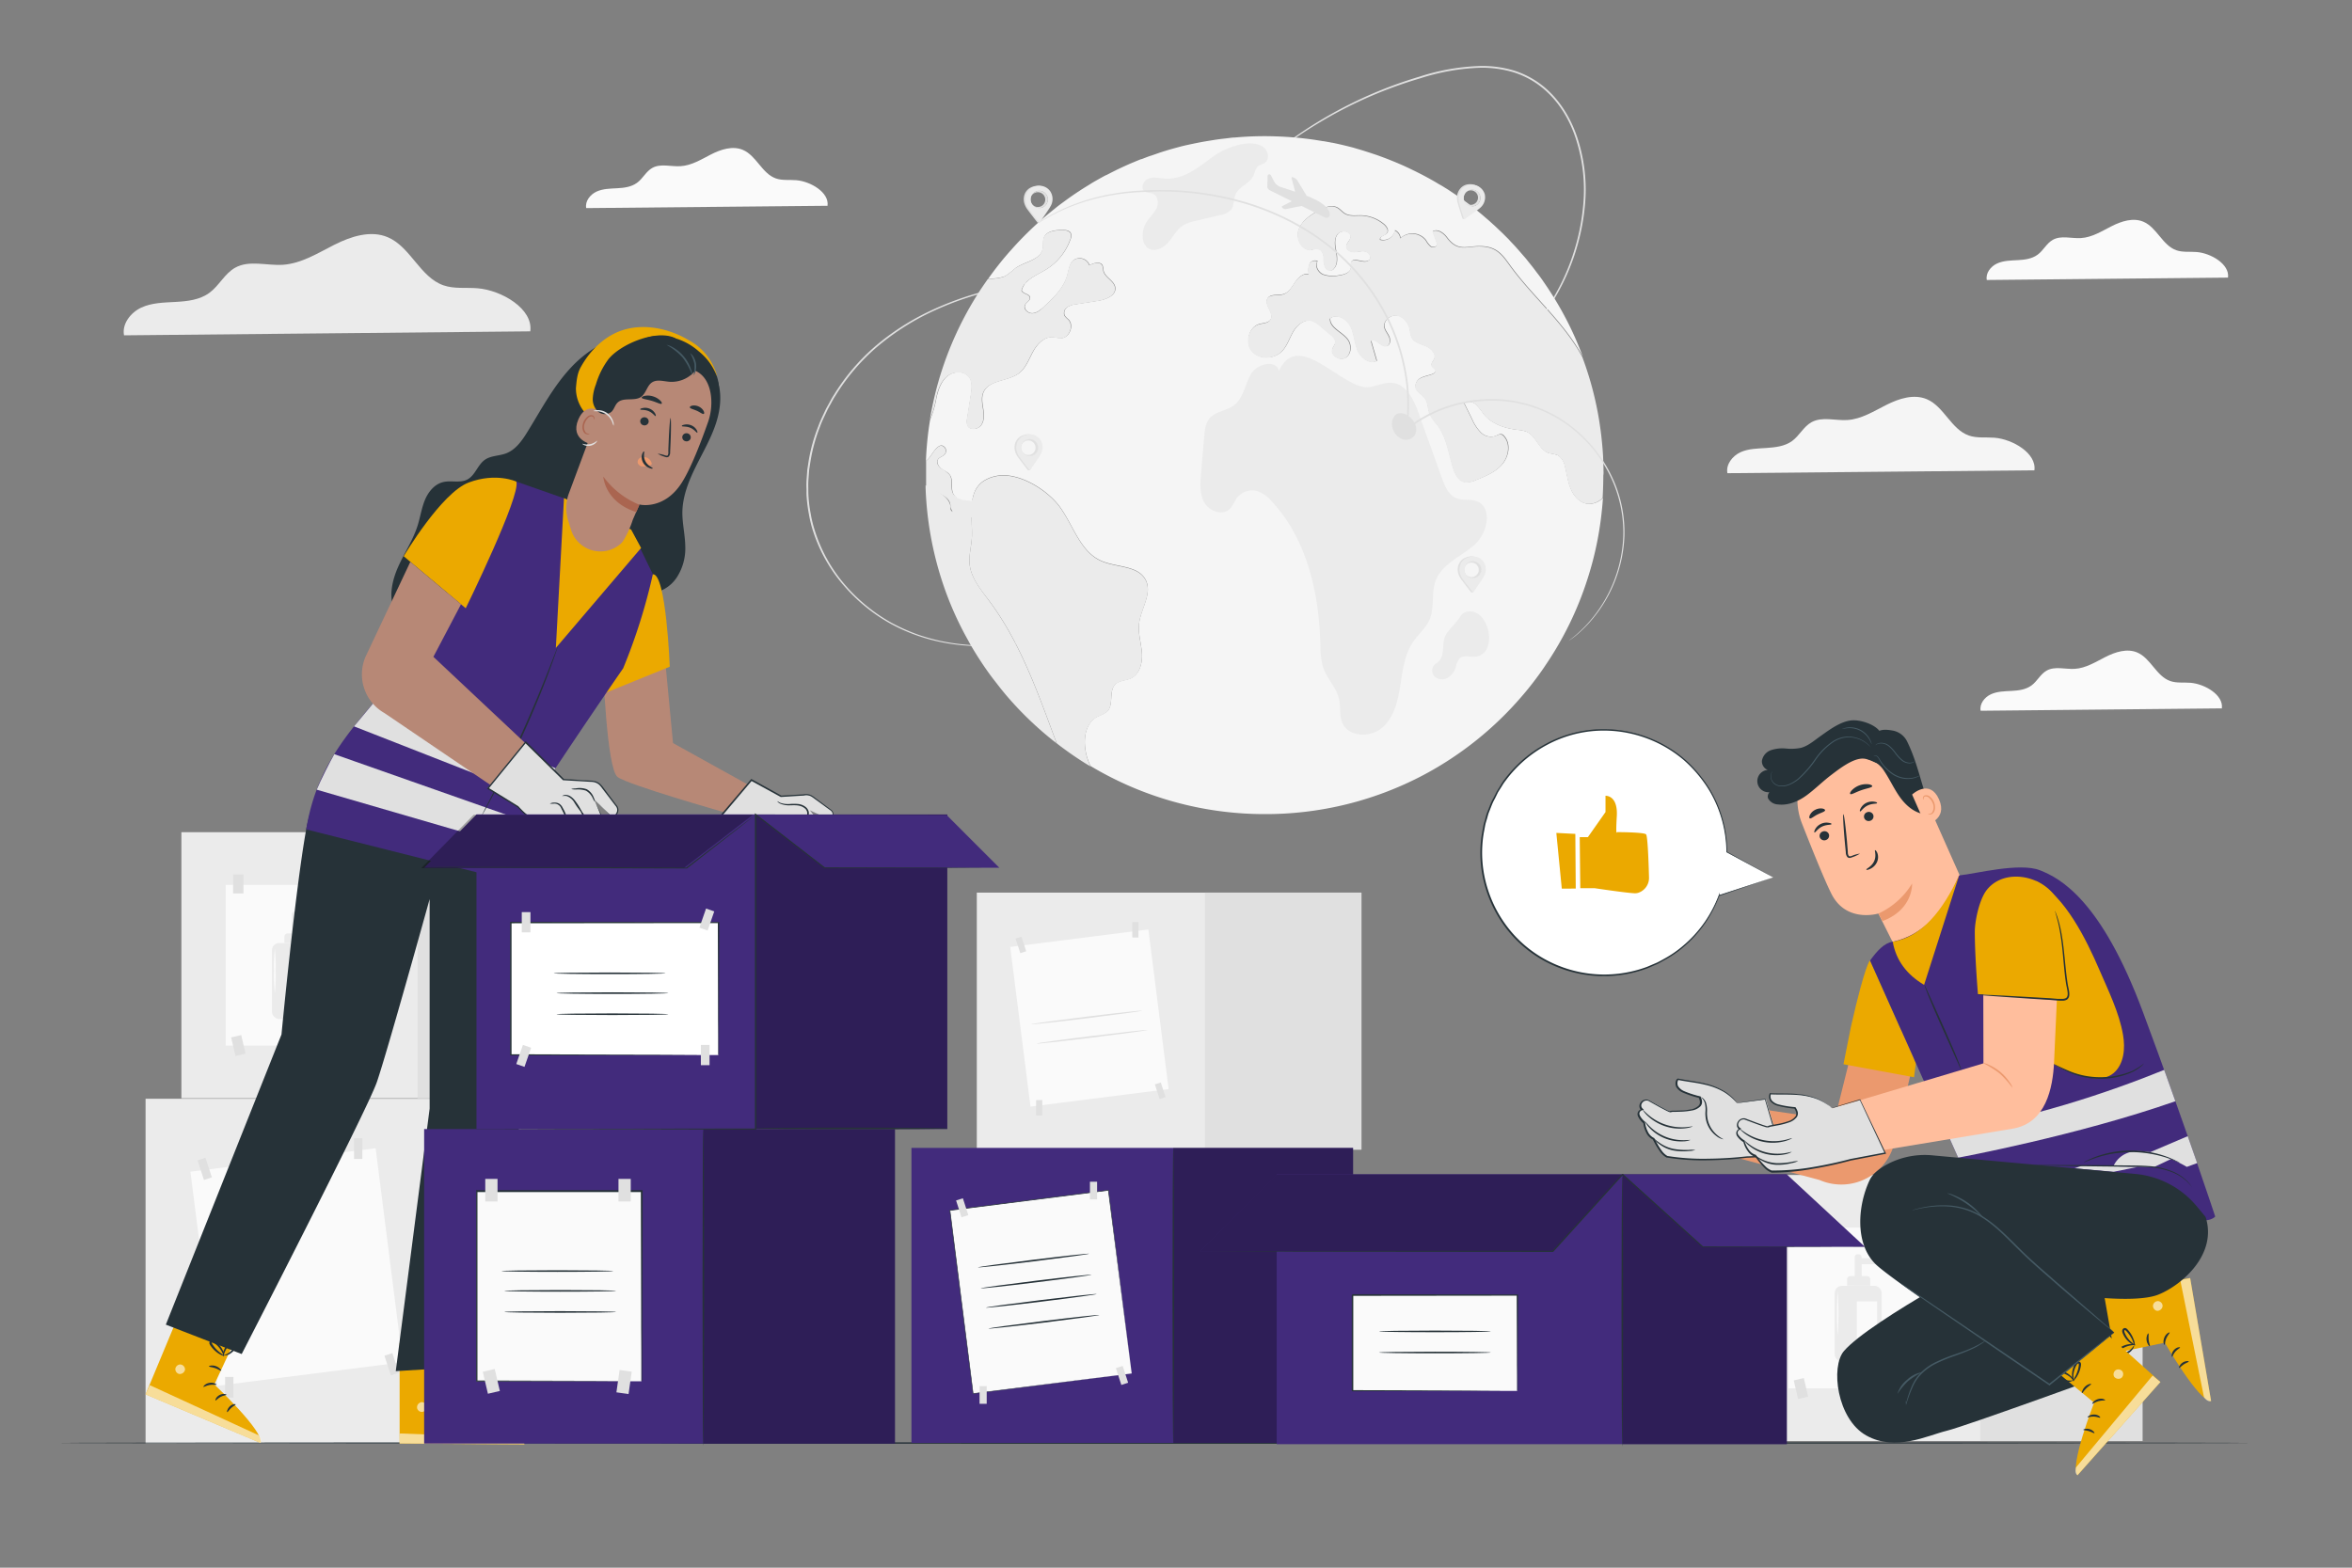 <svg xmlns="http://www.w3.org/2000/svg" viewBox="0 0 750 500"><rect x="0" y="0" width="750" height="500" fill="#808080" stroke="none"/><defs><style>.cls-1{fill:#ebebeb;}.cls-2{fill:#e0e0e0;}.cls-3{fill:#fafafa;}.cls-4{fill:#f5f5f5;}.cls-5{opacity:0.6;}.cls-6{fill:#263238;}.cls-7{fill:#b78876;}.cls-8{fill:#eba900;}.cls-9{fill:#fff;}.cls-10{fill:#422b7c;}.cls-11{fill:#aa6550;}.cls-12{fill:#eb996e;}.cls-13{fill:#455a64;}.cls-14{fill:none;}.cls-15{fill:#ffbe9d;}.cls-16{opacity:0.3;}</style></defs><g id="Background_Complete" data-name="Background Complete"><rect class="cls-1" x="556.18" y="374.75" width="126.99" height="84.86"/><rect class="cls-2" x="631.48" y="374.75" width="51.69" height="84.86"/><rect class="cls-3" x="570.3" y="391.55" width="44.5" height="51.25"/><path class="cls-1" d="M591.43,408.57v-7.63a.9.9,0,0,1,.91-.91h.34a.91.91,0,0,1,.91.91v.35h5.66v1.94h-5.59v5.34Z"/><rect class="cls-1" x="585.05" y="410.1" width="14.98" height="24.22" rx="2.29"/><path class="cls-1" d="M590.08,407h5.26a1.05,1.05,0,0,1,1.05,1.05v2a0,0,0,0,1,0,0H589a0,0,0,0,1,0,0v-2A1.05,1.05,0,0,1,590.08,407Z"/><rect class="cls-3" x="592.09" y="415.06" width="6.49" height="13.56"/><path class="cls-3" d="M586,426a96,96,0,0,1,0-14.12A96,96,0,0,1,586,426Z"/><rect class="cls-2" x="572.66" y="388.2" width="3.3" height="6.09"/><rect class="cls-2" x="572.66" y="439.75" width="3.3" height="6.09" transform="translate(-85.81 142.56) rotate(-13.17)"/><rect class="cls-2" x="608.46" y="439.95" width="3.3" height="6.09" transform="translate(68.5 -81.54) rotate(8.1)"/><rect class="cls-2" x="608.6" y="388.2" width="3.3" height="6.09"/><path class="cls-1" d="M169.09,105.68c1-7.2-9.17-13.13-16.81-13.74-3.65-.3-7.43.26-10.88-.94-7.48-2.61-10.47-12.27-17.77-15.35-5.45-2.3-11.73-.25-17,2.41s-10.52,6-16.43,6.39c-5.14.33-10.72-1.58-15.21.93-3.35,1.87-5.11,5.73-8.2,8s-7,2.7-10.71,2.91-7.63.24-11,1.8-6.24,5.17-5.53,8.86Z"/><path class="cls-1" d="M311.13,159.45c-.22,0-1.89.05-2.11,0-1.85-.2-4-.3-5-1.84-1.18-1.78,0-4.43-1.23-6.19a10,10,0,0,0-2.64-2c-.9-.64-1.67-1.84-1.12-2.81.45-.82,1.62-1,2.2-1.73a1.71,1.71,0,0,0,0-2.09c-1.9-2.25-4,2.34-5.07,3.42a8.59,8.59,0,0,1-.85.8v0a5.65,5.65,0,0,0,0,.58c0,.63,0,1.27,0,1.91s0,1.26,0,1.9,0,1,0,1.54,0,2,0,2.54a15.33,15.33,0,0,1,3.18,1.28c2.06,1.18,4.45,2.08,4.58,4.45a2,2,0,0,0,.22,1.12c.22.3.56,1.42.93,1.5a42.64,42.64,0,0,0,6.48,1.35"/><path class="cls-2" d="M473.21,118.45s.14-.12.43-.33l1.3-.93c.57-.41,1.31-.87,2.1-1.52l2.78-2.2c1-.9,2.11-1.86,3.29-3s2.44-2.35,3.65-3.8a68.93,68.93,0,0,0,7.7-10.27A70.51,70.51,0,0,0,504.89,65a52.45,52.45,0,0,0-2-19.48C501,39,497.42,32.57,491.81,28a27.7,27.7,0,0,0-9.36-5,35.37,35.37,0,0,0-10.26-1.4A69.42,69.42,0,0,0,452.82,25a137.51,137.51,0,0,0-30.65,13.24,141.49,141.49,0,0,0-18.52,12.87c-2,1.72-3.62,3.06-4.66,4l-1.2,1c-.27.24-.42.35-.42.35s.12-.14.38-.39l1.17-1.1c1-1,2.57-2.34,4.59-4.09a137.71,137.71,0,0,1,49.16-26.44,69.69,69.69,0,0,1,19.52-3.4,35.52,35.52,0,0,1,10.42,1.41,28.27,28.27,0,0,1,9.55,5.09c5.72,4.68,9.34,11.25,11.28,17.84a52.66,52.66,0,0,1,2,19.68,70.33,70.33,0,0,1-10.61,31.57A68,68,0,0,1,487,106.91c-1.24,1.45-2.57,2.62-3.71,3.78s-2.33,2.06-3.33,3l-2.82,2.17c-.8.63-1.56,1.07-2.13,1.48l-1.34.88A4.87,4.87,0,0,1,473.21,118.45Z"/><path class="cls-2" d="M332,203.36a56.51,56.51,0,0,1-8.52,1.95,66.17,66.17,0,0,1-23.75-.59,57.41,57.41,0,0,1-15.46-5.64,54.83,54.83,0,0,1-14.74-11.79,49.74,49.74,0,0,1-10.33-18.09,39.73,39.73,0,0,1-1.29-5.35,46.08,46.08,0,0,1-.7-5.54c-.09-.94,0-1.89-.06-2.83a24.66,24.66,0,0,1,.07-2.85l.21-2.86c.15-.94.3-1.9.44-2.85a54.41,54.41,0,0,1,3.08-11c.63-1.77,1.48-3.43,2.25-5.11.4-.84.88-1.63,1.31-2.44s.86-1.61,1.37-2.37a66.26,66.26,0,0,1,13.56-15.86,79.14,79.14,0,0,1,15.82-10.33,98.65,98.65,0,0,1,15.35-6A129.51,129.51,0,0,1,334,89.33c2.81-.27,5-.44,6.47-.51l1.68-.08h.57a5,5,0,0,1-.57.07l-1.68.14c-1.47.1-3.65.3-6.44.6a135.11,135.11,0,0,0-23.3,4.68,99.36,99.36,0,0,0-15.26,6,79.35,79.35,0,0,0-15.69,10.32,65.86,65.86,0,0,0-13.43,15.75c-.51.75-.92,1.56-1.36,2.35s-.9,1.59-1.29,2.41c-.77,1.67-1.61,3.32-2.23,5.07a53.58,53.58,0,0,0-3,10.88c-.15.94-.29,1.88-.44,2.82l-.21,2.82a24.14,24.14,0,0,0-.07,2.82c0,.93,0,1.87.06,2.79a43.19,43.19,0,0,0,.69,5.48,37.4,37.4,0,0,0,1.27,5.29A49.16,49.16,0,0,0,269.87,187a54.6,54.6,0,0,0,14.57,11.72,63.8,63.8,0,0,0,7.77,3.5,62.12,62.12,0,0,0,7.56,2.17,67.21,67.21,0,0,0,23.63.76c2.77-.43,4.91-.88,6.35-1.22l1.64-.4C331.76,203.39,332,203.36,332,203.36Z"/><path class="cls-4" d="M501,156.11c-1.06-2.4-1.3-5.05-2-7.57a5,5,0,0,0-2.28-3.39,20.25,20.25,0,0,0-2.72-.61c-3.2-1-4.07-5.43-7.1-6.82a10.56,10.56,0,0,0-3-.63c-4.06-.48-8.25-1.88-10.8-5.07a20.15,20.15,0,0,0-2.5-3.08c-1-.84-2.65-1.19-3.66-.34q1.28,2.57,2.53,5.12a13.53,13.53,0,0,0,2.84,4.26,4.58,4.58,0,0,0,4.78,1,3.11,3.11,0,0,1,1.61-.57,1.7,1.7,0,0,1,1,.67c2.21,2.45,1.49,6.5-.67,9s-5.32,3.79-8.38,5a6.56,6.56,0,0,1-3.43.67c-2.12-.4-3.25-2.71-3.86-4.78-1.39-4.58-2.06-9.56-4.9-13.43a16.59,16.59,0,0,1-2.58-3.75c-.59-1.54-.45-3.34-1.37-4.69s-3-2.24-3.14-3.95a3.15,3.15,0,0,1,2-2.78c1.09-.53,2.33-.68,3.45-1.14.45-.19.95-.52,1-1,0-.72-1-1-1.25-1.67s.5-1.46.83-2.19c.7-1.68-1.05-3.38-2.74-4.06s-3.72-1.18-4.5-2.82a9.68,9.68,0,0,1-.55-2.45c-.4-2.07-1.92-4.08-4-4.42s-4.43,1.53-4.09,3.61c.21,1.15,1.06,2,1.53,3.1s.34,2.64-.76,3c-1.79.55-3.52-2.74-5-1.61.62,2.11,1.22,4.21,1.83,6.33-2.36,1.2-5.18-1-6.19-3.44s-1.05-5.25-2.25-7.61-4.43-4.15-6.48-2.47c-.11,3,3.92,4.28,5.7,6.75,1.28,1.78,1.09,4.67-.81,5.8s-4.88-.84-4.16-2.91c.26-.72.86-1.32.93-2.09.07-1-.74-1.73-1.47-2.35l-3.44-2.89a7.51,7.51,0,0,0-2.45-1.54c-2.36-.68-4.73,1.23-6,3.34s-1.95,4.6-3.68,6.37c-2.48,2.56-7.18,2.72-9.51,0s-1.15-7.72,2.29-8.69c1.3-.36,2.95-.33,3.63-1.48,1.2-2-2.22-4.63-1-6.69.9-1.57,3.3-.85,5.05-1.38s2.7-2.28,3.73-3.79,2.6-3,4.38-2.6a5.38,5.38,0,0,1,.19-3.11,1.9,1.9,0,0,1,2.62-1c-.88,1.44.17,3.44,1.69,4.16a9.21,9.21,0,0,0,5,.36c1.68-.21,3.78-.82,3.92-2.5a6,6,0,0,1,.05-1.65c.74-2,4.43.76,5.85-.85.83-.84-.08-2.33-1.23-2.6s-2.31.13-3.47.17-2.59-.57-2.64-1.73,1.23-2,1.37-3.1c.22-1.91-3-2.41-4.18-.85s-.73,3.69-.39,5.59.53,4.14-.87,5.48c-.6.91-2.16.43-2.67-.53a7.8,7.8,0,0,1-.5-3.2c-.08-1.1-.56-2.33-1.62-2.62a5.6,5.6,0,0,0-2.28.26c-3,.36-5.05-3.49-4.11-6.34s3.63-4.69,6.25-6.14c1.92-1.06,4.29-2.05,6.19-1,.89.5,1.51,1.36,2.38,1.87,1.51.89,3.38.56,5.1.6a11.89,11.89,0,0,1,7.45,2.89c.77.7,1.49,1.87.89,2.71s-2.52,1.07-2.19,2.12a3.7,3.7,0,0,0,4.65-3,3.11,3.11,0,0,1,1.8,2.54,5.54,5.54,0,0,1,8.13.66,6.89,6.89,0,0,0,1.51,1.94c.68.44,1.88.22,2-.58a1.8,1.8,0,0,0-.14-.76c-.41-1.16-.84-2.31-1.25-3.45,1.59-.86,3.47.47,4.55,1.91,4,5.36,6.87,2.14,12.51,3,3.82.59,5.5,3,7.65,6,6.61,9.11,15.34,16.57,21.35,26.09.63,1,1.21,2,1.76,3-.1-.26-.19-.52-.29-.77a105.18,105.18,0,0,0-8.73-17.75c-.74-1.2-1.49-2.38-2.26-3.54-.48-.72-1-1.46-1.47-2.16-.63-.92-1.3-1.81-2-2.7-.53-.72-1.06-1.43-1.61-2.11l-1.16-1.44c-.41-.55-.86-1.08-1.34-1.61l-1.44-1.66a5.29,5.29,0,0,0-.46-.51c-.49-.58-1-1.15-1.55-1.71a.52.52,0,0,0-.16-.17c-.14-.16-.29-.31-.44-.46-.43-.48-.89-1-1.34-1.41-.73-.75-1.49-1.5-2.26-2.22s-1.28-1.24-1.95-1.83-1.16-1.07-1.76-1.58-1.17-1-1.76-1.51-1.46-1.21-2.21-1.81h0c-2.07-1.66-4.21-3.23-6.4-4.71l-1.63-1.09c-.54-.38-1.11-.72-1.66-1.06s-1.11-.7-1.67-1-1.13-.68-1.7-1-.91-.53-1.37-.77c-.24-.15-.46-.27-.7-.39-1-.55-2-1.08-3-1.58-.5-.25-1-.51-1.51-.75s-1.28-.63-1.93-.93a1.51,1.51,0,0,0-.29-.13q-.87-.42-1.77-.81c-.83-.36-1.67-.72-2.51-1.06s-1.92-.78-2.89-1.14-2.16-.81-3.26-1.17-2.2-.73-3.32-1.08-2.22-.65-3.35-1c-2.22-.59-4.48-1.12-6.76-1.59a.42.42,0,0,1-.12,0c-.87-.17-1.75-.34-2.62-.48l-.17,0c-.38-.07-.77-.14-1.16-.19-1.63-.28-3.27-.5-4.93-.69l-.6-.07c-.48-.06-1-.1-1.46-.15-1.09-.1-2.19-.19-3.3-.26s-2.31-.13-3.47-.17-2.44-.07-3.65-.07q-4.83,0-9.55.43c-.75,0-1.49.12-2.23.21l-2.31.27c-.77.1-1.54.21-2.29.33l-2.29.37c-.65.11-1.32.23-2,.36-1.61.31-3.2.65-4.78,1-.73.17-1.47.36-2.2.56s-1.48.4-2.2.6c-1.21.35-2.39.72-3.57,1.1h0l-2.87,1a.1.1,0,0,0-.07,0c-1,.34-1.92.7-2.88,1.08l-.15,0c-.88.34-1.75.7-2.6,1.06-1.08.44-2.14.92-3.19,1.4-.89.41-1.76.82-2.62,1.25s-1.84.93-2.75,1.41l-.1,0c-.88.46-1.75.94-2.61,1.43s-1.76,1-2.63,1.56h0c-.82.5-1.63,1-2.43,1.51-.31.19-.6.39-.91.6-.85.54-1.67,1.11-2.51,1.69-1,.7-2,1.44-3,2.17s-1.73,1.32-2.57,2a107.48,107.48,0,0,0-13.45,12.75c-1.46,1.61-2.83,3.25-4.16,4.93-1.13,1.44-2.23,2.89-3.27,4.4q-1.41,2-2.73,4,1.32-2,2.73-4c.27,0,.54-.07.82-.09a12.59,12.59,0,0,0,4.55-.73,28.73,28.73,0,0,0,3.36-2.6c3-2.13,7.85-2.52,8.66-6.08.27-1.2-.06-2.5.39-3.65.84-2.13,3.7-2.44,6-2.41,1,0,2.12.14,2.57,1a2.48,2.48,0,0,1-.11,2,18.59,18.59,0,0,1-7.85,9.65c-3,1.82-6.86,3.22-7.69,6.61.42,1.15,2.5,1.06,2.67,2.26.12,1-1.11,1.45-1.55,2.31-.65,1.25.84,2.77,2.26,2.7s2.6-1.09,3.64-2c3.12-2.89,6.39-6,7.52-10.12.47-1.69.65-3.68,2-4.81a3.35,3.35,0,0,1,5.09,1.63c1.35-.75,3.46-1.32,4.16.09a7.06,7.06,0,0,1,.29,1.6c.44,2.2,3.44,3.19,3.75,5.4.36,2.55-2.91,3.86-5.46,4.26l-6.94,1.09a6.45,6.45,0,0,0-2.87.93,2.24,2.24,0,0,0-.86,2.68,7,7,0,0,0,1.2,1.24c1.92,1.91.34,5.87-2.36,6-.92,0-1.83-.3-2.76-.34-2.73-.12-4.91,2.29-6.21,4.71s-2.27,5.17-4.47,6.81c-3.52,2.65-9.6,2-11.31,6.11-.68,1.64-.32,3.49-.05,5.25s.39,3.7-.63,5.16-3.65,1.74-4.4.13a3.89,3.89,0,0,1-.1-2.27c.41-2.54.8-5.07,1.19-7.6.29-1.89.55-4-.56-5.53-1.56-2.16-5.05-2-7.07-.22s-2.84,4.43-3.41,7a30.64,30.64,0,0,1-2,6.82h0q-.54,3.18-.87,6.45c-.22,2.22-.38,4.43-.46,6.69a10.48,10.48,0,0,0,.87-.82c1.08-1.11,3.25-5.82,5.2-3.51a1.74,1.74,0,0,1,0,2.14c-.6.77-1.8.94-2.26,1.78s.22,2.22,1.15,2.87,2.05,1.08,2.7,2c1.25,1.8.05,4.52,1.27,6.35,1,1.58,3.27,1.68,5.16,1.89l.66.1c.53-3.77,2.29-6.83,7.42-8,7.09-1.61,16.4,4.26,20.39,9.6,4.45,6,6.55,14.43,13.36,17.42,4.88,2.14,11.81,1.37,14.19,6.15,2.13,4.28-1.57,9.08-2.14,13.83-.36,3.13.67,6.24.91,9.37s-.7,6.82-3.56,8.13c-1.59.72-3.59.64-4.88,1.84-2.27,2.15-.41,6.6-2.68,8.76a11.61,11.61,0,0,1-2.9,1.52c-5.11,2.59-5,10.12-2.6,15.34l.26.54a107.92,107.92,0,0,0,55.47,15.32A107.66,107.66,0,0,0,454,247.14h0a108.06,108.06,0,0,0,31.22-25c1.82-2.09,3.53-4.26,5.17-6.49.84-1.14,1.66-2.29,2.43-3.47a106.3,106.3,0,0,0,13.45-27.68,105.09,105.09,0,0,0,4.13-18.33c.32-2.43.58-4.89.75-7.37a6.26,6.26,0,0,1-4.35,1.93C504.18,160.68,502,158.5,501,156.11Z"/><path class="cls-1" d="M377.4,71.81c-2.15,1.28-3.29,3.69-4.94,5.57s-4.62,3.2-6.57,1.64a4.52,4.52,0,0,1-1.47-3.18,8.17,8.17,0,0,1,1.17-5c.93-1.51,2.35-2.71,3.14-4.3s.63-3.94-1-4.69c-.87-.4-2-.25-2.75-.82-1.39-1-.4-3.45,1.22-4.06s3.42-.14,5.15,0c6.27.4,10.88-3.71,15.59-7.12,3.67-2.65,11.47-5.78,15.72-3.07,1.69,1.08,2.35,3.86.76,5.08-.72.54-1.7.67-2.37,1.27s-.91,1.92-1.36,2.9c-1.19,2.53-4.61,3.45-5.71,6-.67,1.55-.37,3.48-1.39,4.82a5.93,5.93,0,0,1-3.52,1.75l-8.17,1.94A12.21,12.21,0,0,0,377.4,71.81Z"/><path class="cls-1" d="M450.48,204.93c-2.71,4.09-3.21,9.19-4,14s-2,10-5.77,13.19-10.56,3-12.61-1.45c-1.11-2.42-.54-5.28-1.15-7.87-.79-3.37-3.48-6-4.76-9.21-1.08-2.75-1.09-5.79-1.18-8.75-.48-16.16-4.42-33-15.42-44.87a10.71,10.71,0,0,0-4.81-3.39,6.15,6.15,0,0,0-6.31,2.18c-.89,1.17-1.34,2.66-2.43,3.65-2.35,2.15-6.45.61-8-2.16S382.7,154.13,383,151q.48-5.89,1-11.8c.17-2.06.41-4.27,1.76-5.83,1.92-2.22,5.36-2.33,7.71-4.09,3.08-2.3,3.49-6.71,5.44-10s8-4.73,8.92-1c6.43-13.76,20.65,6.69,29.1,5.15,2.45-.45,4.85-1.62,7.32-1.28,4.37.61,6.62,5.42,8.1,9.57q3.7,10.32,7.4,20.65c.94,2.63,2.15,5.54,4.75,6.55,2,.77,4.3.18,6.31.91,5.3,1.93,3.57,10.28-.69,14s-10.26,6-12.29,11.29c-1.53,4-.31,8.62-2,12.54C454.64,200.37,452.16,202.39,450.48,204.93Z"/><path class="cls-1" d="M470.61,209.42c-1.74.24-3.8-.62-5.12.54a5.68,5.68,0,0,0-1.25,2.77,6,6,0,0,1-2.47,3.37,3.7,3.7,0,0,1-4-.07,2.73,2.73,0,0,1-.56-3.78c.43-.49,1-.78,1.51-1.23,2.31-2.19.73-6.24,2.49-8.84,1-1.53,2.67-3.09,3.81-4.64.87-1.19,1.19-2.14,2.8-2.46C474.84,193.69,478,208.38,470.61,209.42Z"/><path class="cls-1" d="M309.2,180.07c-.34-3.1.69-6.2.74-9.33,0-2.16-.12-4.43-.15-6.61a29.15,29.15,0,0,1-5.5-.77,1.64,1.64,0,0,1-1-.51,2,2,0,0,1-.22-1.15c-.14-2.43-2.48-4-4.59-5.25a18.1,18.1,0,0,0-3.33-1.65c0,.26,0,.5,0,.76A108,108,0,0,0,302,189.87a103.88,103.88,0,0,0,6.61,14.18c1.06,2,2.23,3.9,3.44,5.8,1.51,2.34,3.08,4.64,4.78,6.84s3.25,4.2,5,6.18a105.32,105.32,0,0,0,7.65,7.88q3.57,3.33,7.45,6.33c-5.91-15.85-11.47-32-21.57-45.51C312.75,188,309.7,184.45,309.2,180.07Z"/><g class="cls-5"><path class="cls-6" d="M343,241.46c.91.62,1.83,1.21,2.76,1.8.65.41,1.3.8,2,1.19-.67-.39-1.32-.78-2-1.19C344.85,242.67,343.93,242.08,343,241.46Z"/></g><path class="cls-1" d="M309.79,164.13c0,2.18.19,4.45.15,6.61-.05,3.13-1.08,6.23-.73,9.33.49,4.38,3.54,8,6.19,11.5,10.1,13.49,15.66,29.66,21.57,45.51h0c1.1.87,2.21,1.69,3.34,2.5.89.64,1.79,1.27,2.7,1.88s1.83,1.21,2.76,1.8c.65.41,1.3.8,2,1.19l-.26-.54c-2.38-5.22-2.51-12.75,2.6-15.34a11.61,11.61,0,0,0,2.9-1.52c2.27-2.16.41-6.61,2.68-8.76,1.29-1.2,3.29-1.12,4.88-1.84,2.86-1.31,3.78-5,3.56-8.13s-1.27-6.24-.91-9.37c.57-4.75,4.27-9.55,2.14-13.83-2.38-4.78-9.31-4-14.19-6.15-6.81-3-8.91-11.45-13.36-17.42-4-5.34-13.3-11.21-20.39-9.6-5.13,1.16-6.89,4.22-7.42,8"/><path class="cls-1" d="M301.88,120.15c2-1.73,5.51-1.94,7.07.22,1.11,1.54.85,3.64.56,5.53-.39,2.53-.78,5.06-1.19,7.6a3.89,3.89,0,0,0,.1,2.27c.75,1.61,3.39,1.3,4.4-.13s.9-3.41.63-5.16-.63-3.61.05-5.25c1.71-4.07,7.79-3.46,11.31-6.11,2.2-1.64,3.17-4.4,4.47-6.81s3.48-4.83,6.21-4.71c.93,0,1.84.38,2.76.34,2.7-.08,4.28-4,2.36-6a7,7,0,0,1-1.2-1.24,2.24,2.24,0,0,1,.86-2.68,6.45,6.45,0,0,1,2.87-.93l6.94-1.09c2.55-.4,5.82-1.71,5.46-4.26-.31-2.21-3.31-3.2-3.75-5.4a7.06,7.06,0,0,0-.29-1.6c-.7-1.41-2.81-.84-4.16-.09a3.35,3.35,0,0,0-5.09-1.63c-1.36,1.13-1.54,3.12-2,4.81-1.13,4.11-4.4,7.23-7.52,10.12-1,1-2.22,2-3.64,2s-2.91-1.45-2.26-2.7c.44-.86,1.67-1.35,1.55-2.31-.17-1.2-2.25-1.11-2.67-2.26.83-3.39,4.71-4.79,7.69-6.61a18.59,18.59,0,0,0,7.85-9.65,2.48,2.48,0,0,0,.11-2c-.45-.85-1.59-1-2.57-1-2.29,0-5.15.28-6,2.41-.45,1.15-.12,2.45-.39,3.65-.81,3.56-5.69,4-8.66,6.08a28.73,28.73,0,0,1-3.36,2.6,12.59,12.59,0,0,1-4.55.73c-.28,0-.55,0-.82.09q-1.41,2-2.73,4c-.87,1.36-1.71,2.73-2.53,4.13a107.3,107.3,0,0,0-9.38,20.91q-1.26,3.84-2.22,7.8t-1.63,8a30.64,30.64,0,0,0,2-6.82C299,124.58,299.88,121.87,301.88,120.15Z"/><g class="cls-5"><path class="cls-6" d="M504.56,113.86c.51,1.37,1,2.75,1.45,4.14-.45-1.39-.94-2.77-1.45-4.14,0,0,0,0,0,0h0Z"/></g><path class="cls-1" d="M511.32,150.15c0-1.56-.06-3.1-.14-4.64s-.2-3.06-.36-4.59c-.12-1.23-.25-2.44-.42-3.66s-.36-2.56-.57-3.83a107.49,107.49,0,0,0-2.53-11.23q-.6-2.11-1.29-4.2c-.45-1.39-.94-2.77-1.45-4.14h0c-.55-1-1.13-2-1.76-3-6-9.52-14.74-17-21.35-26.09-2.15-3-3.83-5.4-7.65-6-5.64-.87-8.5,2.35-12.51-3-1.08-1.44-3-2.77-4.55-1.91.41,1.14.84,2.29,1.25,3.45a1.8,1.8,0,0,1,.14.76c-.09.8-1.29,1-2,.58a6.89,6.89,0,0,1-1.51-1.94,5.54,5.54,0,0,0-8.13-.66,3.11,3.11,0,0,0-1.8-2.54,3.7,3.7,0,0,1-4.65,3c-.33-1,1.54-1.23,2.19-2.12s-.12-2-.89-2.71a11.89,11.89,0,0,0-7.45-2.89c-1.72,0-3.59.29-5.1-.6-.87-.51-1.49-1.37-2.38-1.87-1.9-1.07-4.27-.08-6.19,1-2.62,1.45-5.32,3.29-6.25,6.14s1.13,6.7,4.11,6.34a5.6,5.6,0,0,1,2.28-.26c1.06.29,1.54,1.52,1.62,2.62a7.8,7.8,0,0,0,.5,3.2c.51,1,2.07,1.44,2.67.53,1.4-1.34,1.23-3.58.87-5.48s-.73-4,.39-5.59,4.4-1.06,4.18.85c-.14,1.13-1.42,2-1.37,3.1s1.47,1.78,2.64,1.73,2.34-.46,3.47-.17,2.06,1.76,1.23,2.6c-1.42,1.61-5.11-1.15-5.85.85a6,6,0,0,0-.05,1.65c-.14,1.68-2.24,2.29-3.92,2.5a9.21,9.21,0,0,1-5-.36c-1.52-.72-2.57-2.72-1.69-4.16a1.9,1.9,0,0,0-2.62,1,5.38,5.38,0,0,0-.19,3.11c-1.78-.39-3.37,1.11-4.38,2.6s-2,3.26-3.73,3.79-4.15-.19-5.05,1.38c-1.18,2.06,2.24,4.66,1,6.69-.68,1.15-2.33,1.12-3.63,1.48-3.44,1-4.64,6-2.29,8.69s7,2.53,9.51,0c1.73-1.77,2.44-4.25,3.68-6.37s3.62-4,6-3.34a7.51,7.51,0,0,1,2.45,1.54l3.44,2.89c.73.62,1.54,1.39,1.47,2.35-.07.77-.67,1.37-.93,2.09-.72,2.07,2.28,4,4.16,2.91s2.09-4,.81-5.8c-1.78-2.47-5.81-3.7-5.7-6.75,2.05-1.68,5.29.09,6.48,2.47s1.24,5.17,2.25,7.61,3.83,4.64,6.19,3.44c-.61-2.12-1.21-4.22-1.83-6.33,1.51-1.13,3.24,2.16,5,1.61,1.1-.34,1.23-1.92.76-3s-1.32-2-1.53-3.1c-.34-2.08,2-4,4.09-3.61s3.61,2.35,4,4.42a9.68,9.68,0,0,0,.55,2.45c.78,1.64,2.82,2.13,4.5,2.82s3.44,2.38,2.74,4.06c-.33.73-1.1,1.43-.83,2.19s1.25,1,1.25,1.67c0,.48-.51.81-1,1-1.12.46-2.36.61-3.45,1.14a3.15,3.15,0,0,0-2,2.78c.14,1.71,2.18,2.53,3.14,3.95s.78,3.15,1.37,4.69a16.59,16.59,0,0,0,2.58,3.75c2.84,3.87,3.51,8.85,4.9,13.43.61,2.07,1.74,4.38,3.86,4.78a6.56,6.56,0,0,0,3.43-.67c3.06-1.21,6.24-2.52,8.38-5s2.88-6.55.67-9a1.7,1.7,0,0,0-1-.67A3.11,3.11,0,0,0,477,139a4.58,4.58,0,0,1-4.78-1,13.53,13.53,0,0,1-2.84-4.26q-1.26-2.55-2.53-5.12c1-.85,2.62-.5,3.66.34a20.15,20.15,0,0,1,2.5,3.08c2.55,3.19,6.74,4.59,10.8,5.07a10.56,10.56,0,0,1,3,.63c3,1.39,3.9,5.86,7.1,6.82a20.25,20.25,0,0,1,2.72.61,5,5,0,0,1,2.28,3.39c.7,2.52.94,5.17,2,7.57s3.18,4.57,5.78,4.6a6.26,6.26,0,0,0,4.35-1.93v0c.14-2.36.22-4.73.22-7.12C511.35,151.14,511.35,150.65,511.32,150.15Z"/><path class="cls-2" d="M331,71.12s.85-.62,2.57-1.65a58.17,58.17,0,0,1,7.86-3.89,65.16,65.16,0,0,1,13.35-3.77,73.08,73.08,0,0,1,8.62-1c1.53-.12,3.11-.17,4.73-.19s3.29,0,5,0a96,96,0,0,1,22,3.27A81.53,81.53,0,0,1,418.5,74.31a69,69,0,0,1,20,19.82,64.73,64.73,0,0,1,10.46,28.29,56.3,56.3,0,0,1-.23,14.59l-.45-.26a43.64,43.64,0,0,1,12.34-6.91A46,46,0,0,1,474,127.29a41.64,41.64,0,0,1,24.51,6.78,44.24,44.24,0,0,1,15.15,17.25A41.35,41.35,0,0,1,518,170.78a43.93,43.93,0,0,1-10.09,26.52,41.78,41.78,0,0,1-5.51,5.51L500.8,204l-.56.4s.17-.16.53-.45l1.57-1.26a42.48,42.48,0,0,0,5.42-5.55,43.9,43.9,0,0,0,9.87-26.4,41,41,0,0,0-4.33-19.25,43.89,43.89,0,0,0-15-17,41,41,0,0,0-24.21-6.66,45.22,45.22,0,0,0-13.27,2.53,43,43,0,0,0-12.18,6.83l-.55.44.1-.7a56.57,56.57,0,0,0,.22-14.45,64.31,64.31,0,0,0-10.36-28,68.59,68.59,0,0,0-19.8-19.69,81.71,81.71,0,0,0-23.16-10.35,95.83,95.83,0,0,0-21.91-3.32c-1.7,0-3.36-.11-5,0s-3.19.06-4.72.17a72.72,72.72,0,0,0-8.58.93,66.3,66.3,0,0,0-13.33,3.66,62.7,62.7,0,0,0-7.88,3.79c-.87.49-1.52.9-2,1.16S331,71.12,331,71.12Z"/><path class="cls-2" d="M450.93,134.72a5,5,0,0,0-1.58-1.85c-1.68-1.51-3.84-1.31-4.71-.19a4.55,4.55,0,0,0-.34,4.52,5,5,0,0,0,3,2.9,3.46,3.46,0,0,0,3.83-1.29A4,4,0,0,0,450.93,134.72Z"/><path class="cls-2" d="M424,68.71c.4-2-2.54-4.16-5-5.25,0,0-1.63-.81-2.33-1l0,0-2.92-4.83a2.33,2.33,0,0,0-1-.89l-.47-.22a.3.3,0,0,0-.42.36L413,61.15l0,0-4.62-1.53-.07,0a3.64,3.64,0,0,1-2-1.71l-1.05-2a.59.59,0,0,0-.23-.24.55.55,0,0,0-.82.47l-.09,3.29a1.32,1.32,0,0,0,.73,1.22l1.16.59,5.94,2.94-3.1,1.57a.23.23,0,0,0-.06.34l.18.22a1.15,1.15,0,0,0,1,.38l5.11-1,7,3.46C423,69.7,423.81,69.46,424,68.71Z"/><path class="cls-2" d="M334.33,61a4.19,4.19,0,0,0-3.46-1.76s-3.24,0-4.2,2.9a4.7,4.7,0,0,0,.16,3.26,5.66,5.66,0,0,0,.6,1.13c.84,1.2,3.44,4.5,3.44,4.5h.56c.73-1,2.56-4.36,3.1-5.43A4.5,4.5,0,0,0,334.33,61Zm-2.92,5.36a2.77,2.77,0,1,1,2.76-2.77A2.77,2.77,0,0,1,331.41,66.38Z"/><path class="cls-1" d="M334.89,61a4.16,4.16,0,0,0-3.45-1.76s-3.24,0-4.2,2.9a4.72,4.72,0,0,0,.16,3.27,5.34,5.34,0,0,0,.6,1.12c.84,1.21,3.44,4.5,3.44,4.5s3-4.13,3.66-5.43A4.5,4.5,0,0,0,334.89,61Zm-3.48,5.36a2.77,2.77,0,1,1,2.76-2.77A2.74,2.74,0,0,1,331.41,66.4Z"/><path class="cls-2" d="M331.41,60.85a2.77,2.77,0,0,0-2.61,1.84,2.36,2.36,0,1,1,.29,2.43,2.76,2.76,0,1,0,2.32-4.27Z"/><path class="cls-2" d="M331.18,140.21a4.06,4.06,0,0,0-3.37-1.71s-3.15,0-4.09,2.82a4.61,4.61,0,0,0,.15,3.19,6.16,6.16,0,0,0,.59,1.09c.81,1.18,3.35,4.39,3.35,4.39h.55c.71-1,2.49-4.24,3-5.29A4.4,4.4,0,0,0,331.18,140.21Zm-2.84,5.23a2.7,2.7,0,1,1,2.69-2.7A2.7,2.7,0,0,1,328.34,145.44Z"/><path class="cls-1" d="M331.74,140.23a4.1,4.1,0,0,0-3.37-1.71s-3.16,0-4.09,2.83a4.53,4.53,0,0,0,.15,3.18,5.4,5.4,0,0,0,.59,1.1c.81,1.17,3.35,4.39,3.35,4.39s2.92-4,3.57-5.3A4.42,4.42,0,0,0,331.74,140.23Zm-3.4,5.23a2.7,2.7,0,1,1,2.7-2.7A2.71,2.71,0,0,1,328.34,145.46Z"/><path class="cls-2" d="M328.34,140.05a2.69,2.69,0,0,0-2.54,1.79,2.31,2.31,0,1,1,.28,2.37,2.69,2.69,0,1,0,2.26-4.16Z"/><path class="cls-2" d="M472.51,179.16a4.06,4.06,0,0,0-3.37-1.72s-3.15,0-4.09,2.83a4.64,4.64,0,0,0,.15,3.18,6.61,6.61,0,0,0,.59,1.1c.82,1.18,3.35,4.39,3.35,4.39h.55c.71-1,2.49-4.25,3-5.3A4.38,4.38,0,0,0,472.51,179.16Zm-2.84,5.22a2.7,2.7,0,1,1,2.69-2.69A2.7,2.7,0,0,1,469.67,184.38Z"/><path class="cls-1" d="M473.07,179.18a4.06,4.06,0,0,0-3.37-1.71s-3.16,0-4.09,2.82a4.53,4.53,0,0,0,.15,3.18,4.93,4.93,0,0,0,.59,1.1c.81,1.18,3.35,4.39,3.35,4.39s2.93-4,3.57-5.29A4.42,4.42,0,0,0,473.07,179.18Zm-3.4,5.22a2.67,2.67,0,0,1-2.69-2.69,2.7,2.7,0,1,1,2.69,2.69Z"/><path class="cls-2" d="M469.67,179a2.7,2.7,0,0,0-2.54,1.79,2.31,2.31,0,1,1,.28,2.38,2.69,2.69,0,1,0,2.26-4.17Z"/><path class="cls-2" d="M473,61.76A4.08,4.08,0,0,0,470.39,59s-2.95-1.1-4.81,1.22a4.61,4.61,0,0,0-1,3,6.35,6.35,0,0,0,.17,1.23c.35,1.39,1.61,5.28,1.61,5.28l.51.19c1-.67,3.82-3.1,4.69-3.9A4.43,4.43,0,0,0,473,61.76Zm-4.5,3.9a2.7,2.7,0,1,1,3.47-1.59A2.7,2.7,0,0,1,468.46,65.66Z"/><path class="cls-1" d="M473.47,62a4.09,4.09,0,0,0-2.56-2.78s-3-1.11-4.82,1.21a4.56,4.56,0,0,0-1,3,5.54,5.54,0,0,0,.16,1.23c.36,1.39,1.61,5.29,1.61,5.29s4.15-2.75,5.2-3.71A4.42,4.42,0,0,0,473.47,62Zm-5,3.71a2.69,2.69,0,1,1,3.47-1.59A2.71,2.71,0,0,1,468.46,65.68Z"/><path class="cls-2" d="M470.35,60.61a2.7,2.7,0,0,0-3,.79,2.31,2.31,0,1,1-.56,2.32,2.69,2.69,0,1,0,3.57-3.11Z"/><rect class="cls-1" x="57.84" y="265.42" width="126.99" height="84.86"/><rect class="cls-2" x="133.15" y="265.42" width="51.69" height="84.86"/><rect class="cls-3" x="71.96" y="282.23" width="44.5" height="51.25"/><path class="cls-1" d="M93.09,299.24v-7.63a.91.91,0,0,1,.91-.91h.34a.91.91,0,0,1,.91.91V292h5.66v1.93H95.33v5.34Z"/><rect class="cls-1" x="86.72" y="300.78" width="14.98" height="24.22" rx="2.29"/><path class="cls-1" d="M91.75,297.7H97a1.05,1.05,0,0,1,1.05,1.05v2a0,0,0,0,1,0,0H90.69a0,0,0,0,1,0,0v-2A1.05,1.05,0,0,1,91.75,297.7Z"/><rect class="cls-3" x="93.76" y="305.73" width="6.49" height="13.56"/><path class="cls-3" d="M87.64,316.71a48.75,48.75,0,0,1-.26-7.06,48.75,48.75,0,0,1,.26-7.06,48.75,48.75,0,0,1,.26,7.06A48.75,48.75,0,0,1,87.64,316.71Z"/><rect class="cls-2" x="74.33" y="278.87" width="3.3" height="6.09"/><rect class="cls-2" x="74.33" y="330.43" width="3.3" height="6.09" transform="translate(-74.01 26.1) rotate(-13.18)"/><rect class="cls-2" x="110.13" y="330.62" width="3.3" height="6.09" transform="translate(48.12 -12.42) rotate(8.1)"/><rect class="cls-2" x="110.26" y="278.87" width="3.3" height="6.09"/><rect class="cls-1" x="46.42" y="350.44" width="164.45" height="109.89"/><rect class="cls-2" x="143.94" y="350.44" width="66.94" height="109.89"/><rect class="cls-3" x="64.79" y="369.7" width="59.53" height="68.81" transform="translate(-50.08 15.1) rotate(-7.23)"/><rect class="cls-2" x="112.89" y="363.04" width="2.66" height="6.59"/><rect class="cls-2" x="63.97" y="369.48" width="2.66" height="6.59" transform="translate(-112.02 38.44) rotate(-18)"/><rect class="cls-2" x="123.53" y="431.83" width="2.66" height="6.59" transform="translate(-128.4 59.91) rotate(-18.01)"/><rect class="cls-2" x="71.78" y="439.16" width="2.66" height="6.59"/><rect class="cls-1" x="311.48" y="284.69" width="122.65" height="81.96"/><rect class="cls-2" x="384.21" y="284.69" width="49.92" height="81.96"/><rect class="cls-3" x="325.17" y="299.06" width="44.4" height="51.32" transform="translate(-38.08 46.27) rotate(-7.23)"/><rect class="cls-2" x="361.05" y="294.09" width="1.98" height="4.91"/><rect class="cls-2" x="324.56" y="298.89" width="1.98" height="4.91" transform="translate(-77.2 115.38) rotate(-18)"/><rect class="cls-2" x="368.99" y="345.4" width="1.98" height="4.91" transform="translate(-89.4 131.39) rotate(-18)"/><rect class="cls-2" x="330.39" y="350.86" width="1.98" height="4.91"/><path class="cls-2" d="M364.24,322.34c0,.15-7.89,1.23-17.66,2.43s-17.71,2.05-17.73,1.91,7.89-1.23,17.66-2.43S364.22,322.2,364.24,322.34Z"/><path class="cls-2" d="M365.9,328.51c0,.14-7.9,1.22-17.67,2.42s-17.71,2.06-17.72,1.91,7.89-1.23,17.66-2.42S365.88,328.36,365.9,328.51Z"/><path class="cls-3" d="M708.5,225.93c.58-4.28-5.45-7.8-10-8.16-2.16-.18-4.41.15-6.46-.56-4.44-1.55-6.21-7.28-10.54-9.11-3.24-1.37-7-.15-10.11,1.43s-6.25,3.57-9.75,3.79c-3.06.2-6.37-.93-9,.56-2,1.11-3,3.4-4.86,4.75s-4.14,1.61-6.36,1.73-4.53.14-6.56,1.07-3.7,3.07-3.28,5.26Z"/><path class="cls-3" d="M263.88,65.63c.59-4.28-5.44-7.8-10-8.16-2.16-.18-4.41.15-6.46-.56-4.44-1.55-6.21-7.28-10.55-9.11-3.23-1.37-7-.15-10.1,1.43S220.54,52.8,217,53c-3.05.2-6.36-.93-9,.56-2,1.11-3,3.4-4.87,4.75s-4.13,1.61-6.36,1.73-4.53.14-6.55,1.07-3.71,3.07-3.29,5.26Z"/><path class="cls-3" d="M710.46,88.54c.59-4.28-5.45-7.8-10-8.16-2.16-.18-4.41.15-6.46-.56-4.44-1.55-6.21-7.28-10.54-9.11-3.24-1.37-7-.15-10.11,1.43s-6.24,3.57-9.75,3.79c-3.05.2-6.37-.93-9,.56-2,1.11-3,3.4-4.86,4.75s-4.14,1.61-6.36,1.73-4.53.14-6.56,1.07-3.7,3.07-3.28,5.26Z"/><path class="cls-4" d="M648.72,150c.75-5.44-6.93-9.92-12.7-10.39-2.75-.22-5.61.2-8.22-.71-5.65-2-7.9-9.26-13.41-11.59-4.12-1.73-8.87-.19-12.86,1.82s-7.95,4.54-12.41,4.83c-3.88.25-8.1-1.19-11.49.71-2.53,1.41-3.86,4.32-6.19,6s-5.26,2-8.09,2.2-5.77.18-8.34,1.36-4.72,3.91-4.18,6.69Z"/></g><g id="Floor"><path class="cls-6" d="M718,460.22c0,.14-156.66.26-349.86.26s-349.89-.12-349.89-.26S174.85,460,368.12,460,718,460.07,718,460.22Z"/></g><g id="Character_1" data-name="Character 1"><path class="cls-7" d="M192.31,212.57s1.14,32.7,4.64,35.26S230.72,259,230.72,259l18.3-2.93L214.61,237l-3-31.58Z"/><path class="cls-2" d="M258.26,258.44s4.53,2.51,5.75,3.08,2.27-1.91,1-3c-.91-.79-4.12-3.09-5.94-4.39a3.53,3.53,0,0,0-2.84-.55L249,254l-9.42-5.2-10.73,12.67,10.21,4.63s1.18,1.92,2.35,2.2,5.36-1,5.36-1,5.24,5.48,7.13,3.9-2-5.45-2-5.45,5.3,5.31,6.85,3.77-2.61-6.4-2.61-6.4,2.83,2.3,4.54,3.55,3.43-1.39,2.92-2Z"/><path class="cls-6" d="M258.26,258.44l3.32,3.72,1.73,2a5.28,5.28,0,0,1,.49.59,1.2,1.2,0,0,1-.08.86,2.92,2.92,0,0,1-1.1,1.3,1.71,1.71,0,0,1-1.82,0c-.53-.35-1-.75-1.51-1.14l-3.23-2.51.25-.26a20.34,20.34,0,0,1,2.06,2.88,8,8,0,0,1,.79,1.73,2.08,2.08,0,0,1-.21,2,1.25,1.25,0,0,1-1.07.36,3.2,3.2,0,0,1-1-.27,10.26,10.26,0,0,1-1.81-1.05,28,28,0,0,1-3.28-2.77l.33-.33a12.29,12.29,0,0,1,2.15,2.89,3.35,3.35,0,0,1,.41,1.9,1.59,1.59,0,0,1-1.49,1.36,4,4,0,0,1-1.92-.55,12.94,12.94,0,0,1-1.65-1.07,26.43,26.43,0,0,1-3-2.63l.26.06a29.66,29.66,0,0,1-4.23,1,4.2,4.2,0,0,1-1.18,0,2.37,2.37,0,0,1-1.09-.56,8,8,0,0,1-1.5-1.77l.11.1-4.15-1.88-6.06-2.74-.31-.15.22-.26,10.75-12.65.12-.15.18.09,9.41,5.22-.12,0,7.19-.41h0a3.73,3.73,0,0,1,2.45.28,5.56,5.56,0,0,1,1,.65l.9.67,3.34,2.49.77.57a3.49,3.49,0,0,1,.72.62,2.15,2.15,0,0,1,.35,1.77,1.6,1.6,0,0,1-1,1.28,1.07,1.07,0,0,1-.78-.13l-.61-.34-5-2.79,5.05,2.59c.42.17.85.57,1.28.43a1.36,1.36,0,0,0,.83-1.1,1.87,1.87,0,0,0-.32-1.54,3.57,3.57,0,0,0-.68-.56l-.78-.56-3.35-2.45-.9-.66a5.94,5.94,0,0,0-.93-.61,3.38,3.38,0,0,0-2.2-.23h0l-7.19.45H249l-.05,0L239.48,249l.31-.06-10.72,12.68-.09-.41L235,264l4.16,1.88.06,0,.05.07c.81,1.17,1.8,2.51,3.27,2.07a31.16,31.16,0,0,0,4.14-1l.15-.05.11.11a27.11,27.11,0,0,0,2.91,2.59,13,13,0,0,0,1.59,1,3.57,3.57,0,0,0,1.67.5,1.09,1.09,0,0,0,1-.95,2.87,2.87,0,0,0-.36-1.61,11.51,11.51,0,0,0-2.05-2.77l.33-.33a27.11,27.11,0,0,0,3.21,2.74,9.78,9.78,0,0,0,1.72,1c.57.25,1.27.41,1.63,0a1.72,1.72,0,0,0,.12-1.62,7.64,7.64,0,0,0-.74-1.65,21.07,21.07,0,0,0-2-2.84L255,261.92l1.34,1.05,3.2,2.54c.5.38,1,.81,1.47,1.13a1.4,1.4,0,0,0,1.51,0,2.6,2.6,0,0,0,1-1.16,1,1,0,0,0,.09-.64,6.49,6.49,0,0,0-.45-.56l-1.73-2.06Z"/><path class="cls-6" d="M247.88,255.53a9.56,9.56,0,0,0,1,.54,7.39,7.39,0,0,0,3.15.34,16.78,16.78,0,0,1,2.26,0,4.67,4.67,0,0,1,2.51.89,2.83,2.83,0,0,1,.94,1.16,2.31,2.31,0,0,1-.95,2.9,1.87,1.87,0,0,1-1.71,0,7.16,7.16,0,0,0-1.37-.6,3.06,3.06,0,0,0-1.38,0,8.4,8.4,0,0,0-2.53,1.09,10.16,10.16,0,0,1-2.38,1.09,5.19,5.19,0,0,1-2.31.06,5.3,5.3,0,0,1-2.88-1.57,4.73,4.73,0,0,1-.54-.71.86.86,0,0,1-.13-.29s.26.34.81.86a5.46,5.46,0,0,0,2.81,1.35,4.83,4.83,0,0,0,2.12-.12,9.92,9.92,0,0,0,2.26-1.09,8.7,8.7,0,0,1,2.66-1.17,3.75,3.75,0,0,1,1.6,0,7.65,7.65,0,0,1,1.47.63,1.35,1.35,0,0,0,1.26.05,1.68,1.68,0,0,0,.78-1,2,2,0,0,0-.82-2.22c-1.39-1.07-3.13-.88-4.47-.88a7.13,7.13,0,0,1-3.24-.52,3.12,3.12,0,0,1-.75-.49C247.93,255.63,247.87,255.54,247.88,255.53Z"/><path class="cls-6" d="M252.21,266.18c-.13.06-.62-.74-1.54-1.36s-1.83-.81-1.82-1,1.07-.2,2.11.53S252.34,266.14,252.21,266.18Z"/><path class="cls-6" d="M256.64,263.86c-.14.06-.63-1-1.79-1.74a12.35,12.35,0,0,0-2.32-.92c0-.06.29-.16.79-.13a3.72,3.72,0,0,1,1.81.62,3.85,3.85,0,0,1,1.31,1.4C256.66,263.53,256.7,263.84,256.64,263.86Z"/><path class="cls-8" d="M127.43,428.42l0,32,39.8.26c-.21-3.8-20.75-11.57-20.75-11.57l.87-20.5Z"/><g class="cls-5"><path class="cls-9" d="M134.14,447.29a1.63,1.63,0,0,0-1.13,1.85,1.55,1.55,0,0,0,1.82,1.14,1.7,1.7,0,0,0,1.19-2,1.62,1.62,0,0,0-2-1"/></g><g class="cls-5"><path class="cls-9" d="M127.39,460.41l.13-3.22,38.11,1.45s1.77.78,1.56,2Z"/></g><path class="cls-6" d="M147.09,448.9c0,.19-1,.28-1.94.89s-1.48,1.44-1.66,1.36.12-1.2,1.3-1.93S147.13,448.72,147.09,448.9Z"/><path class="cls-6" d="M151.25,450.65c.05.19-.8.52-1.46,1.33s-.87,1.69-1.06,1.68-.31-1.11.54-2.11S151.25,450.47,151.25,450.65Z"/><path class="cls-6" d="M153.59,455.67c-.18,0-.44-.94.07-2s1.41-1.48,1.49-1.31-.48.72-.88,1.6S153.78,455.65,153.59,455.67Z"/><path class="cls-6" d="M146.77,444.21c-.08.17-1-.1-2.07,0s-2,.4-2.06.24.73-.86,2-.92S146.86,444.05,146.77,444.21Z"/><path class="cls-6" d="M145.85,439.48a3.77,3.77,0,0,1-2,0,8.9,8.9,0,0,1-2.08-.65,8,8,0,0,1-1.14-.62,2,2,0,0,1-.6-.47.83.83,0,0,1-.09-1,1.05,1.05,0,0,1,.86-.44,2.42,2.42,0,0,1,.75.11,7.41,7.41,0,0,1,1.23.43,6.77,6.77,0,0,1,1.83,1.22c.92.86,1.23,1.59,1.16,1.63s-.53-.55-1.46-1.26a7.79,7.79,0,0,0-1.78-1,7.25,7.25,0,0,0-1.14-.36c-.42-.11-.78-.12-.89.07s0,.1,0,.22a2.2,2.2,0,0,0,.45.35c.35.23.7.43,1,.61A11,11,0,0,0,144,439,12,12,0,0,1,145.85,439.48Z"/><path class="cls-6" d="M145.6,439.75a3.18,3.18,0,0,1-.52-1.92,6.52,6.52,0,0,1,.8-3.39,1.67,1.67,0,0,1,1.28-1,.93.93,0,0,1,.83.56,2.51,2.51,0,0,1,.2.73,4.35,4.35,0,0,1,0,1.35,4.64,4.64,0,0,1-.86,2.05c-.79,1-1.6,1.25-1.61,1.19s.61-.47,1.21-1.46a4.54,4.54,0,0,0,.65-1.87,4.45,4.45,0,0,0,0-1.15c-.06-.42-.22-.77-.38-.72s-.53.31-.7.64a6.51,6.51,0,0,0-.5,1.08,7.3,7.3,0,0,0-.4,2C145.5,439,145.7,439.73,145.6,439.75Z"/><path class="cls-8" d="M58.73,415.18,46.42,444.72l36.66,15.5c1.27-3.6-14.73-18.65-14.73-18.65L77,423Z"/><g class="cls-5"><path class="cls-9" d="M57.69,435.19a1.64,1.64,0,0,0-1.76,1.27,1.57,1.57,0,0,0,1.25,1.76A1.71,1.71,0,0,0,59,436.86a1.62,1.62,0,0,0-1.5-1.68"/></g><g class="cls-5"><path class="cls-9" d="M46.42,444.72l1.36-2.93,34.64,15.95s1.33,1.41.66,2.48Z"/></g><path class="cls-6" d="M69,441.64c-.08.17-1-.12-2.14.08s-1.91.76-2,.62.56-1.07,1.93-1.29S69.14,441.49,69,441.64Z"/><path class="cls-6" d="M72.2,444.85c0,.19-.94.17-1.86.67s-1.45,1.23-1.62,1.15.14-1.15,1.3-1.75S72.27,444.68,72.2,444.85Z"/><path class="cls-6" d="M72.44,450.38c-.18,0,0-1,.82-1.82s1.88-.82,1.89-.64-.73.49-1.43,1.14S72.62,450.44,72.44,450.38Z"/><path class="cls-6" d="M70.53,437.18c-.14.13-.86-.46-1.9-.82s-2-.38-2-.57,1-.51,2.22-.07S70.68,437.08,70.53,437.18Z"/><path class="cls-6" d="M71.5,432.46c0,.08-.79-.11-1.83-.78A8.85,8.85,0,0,1,68,430.27a9.27,9.27,0,0,1-.81-1,2.46,2.46,0,0,1-.38-.67.86.86,0,0,1,.32-1,1.06,1.06,0,0,1,1-.07,2.48,2.48,0,0,1,.65.38,7,7,0,0,1,1,.88,7.23,7.23,0,0,1,1.22,1.82,3.37,3.37,0,0,1,.45,1.95c-.11,0-.28-.71-.87-1.72a8.13,8.13,0,0,0-1.25-1.62,7.07,7.07,0,0,0-.92-.77c-.34-.27-.67-.41-.85-.28s-.08.08,0,.22a2,2,0,0,0,.27.49c.24.35.49.67.74,1a11.43,11.43,0,0,0,1.48,1.43A14.52,14.52,0,0,1,71.5,432.46Z"/><path class="cls-6" d="M71.16,432.62a3.15,3.15,0,0,1,.26-2,6.4,6.4,0,0,1,1.1-1.9,6.31,6.31,0,0,1,.94-.92,1.64,1.64,0,0,1,1.56-.43.93.93,0,0,1,.55.83,2.52,2.52,0,0,1-.09.76,4.7,4.7,0,0,1-.52,1.23,4.55,4.55,0,0,1-1.59,1.57,2.59,2.59,0,0,1-1.94.48c0-.12.74-.2,1.68-.88a4.68,4.68,0,0,0,1.31-1.48,4.1,4.1,0,0,0,.41-1.08c.11-.41.1-.79-.07-.81a1.12,1.12,0,0,0-.89.33,6.22,6.22,0,0,0-.88.81,6.88,6.88,0,0,0-1.13,1.68C71.36,431.88,71.26,432.63,71.16,432.62Z"/><path class="cls-6" d="M115.37,233.79a53.88,53.88,0,0,0-17.73,30.74c-3.55,19.7-7.88,65.41-7.88,65.41L52.88,422.48l24.19,9.38s39.92-77.61,43.08-86.68S137,286.76,137,286.76l0,66.82L126.2,437.32,154,435.59s17.3-102.1,17.3-137.18l1.58-25.22Z"/><path class="cls-6" d="M141.35,153.75c2.51-.6,5.35.39,7.64-.8,2.54-1.31,3.31-4.71,5.66-6.33,1.92-1.32,4.48-1.19,6.67-2,3.14-1.17,5.19-4.15,6.94-7,4.33-7,8.22-14.44,13.87-20.46s13.49-10.63,21.73-10.12l24.44,13c2.07,4.67,1.6,10.13,0,15s-4.21,9.29-6.47,13.88-4.2,9.48-4.24,14.59c0,3.61.88,7.17.93,10.78a17,17,0,0,1-2.79,10,11.43,11.43,0,0,1-8.86,5c-3.75.06-7.21-2.06-9.9-4.66-2.83-2.75-11.13-4.05-12.13-7.87-.57-2.19-1.91-6-2.58-9.52l-44.68,32.12c-4,2.66-9.92-.2-11.81-4.65s-.73-9.61,1.23-14,4.71-8.48,6.17-13.08c.85-2.7,1.25-5.54,2.33-8.16S138.59,154.39,141.35,153.75Z"/><path class="cls-8" d="M190.84,221.88l22.73-9.25s-1.13-29.79-5.39-29.47S190.84,221.88,190.84,221.88Z"/><path class="cls-10" d="M97.64,264.53c3.63-22,15.21-32.63,28.53-48.74l38.48-62.19,15.74,5.52,20.86,9.78,6.93,14.26a183.62,183.62,0,0,1-9.47,30s-10.69,15.4-24.06,35.62l-1.74,34.7Z"/><polygon class="cls-8" points="179.84 158.86 201.25 168.9 204.43 174.77 177.25 206.65 179.84 158.86"/><path class="cls-8" d="M164.65,153.6s-6.42-3-15.18.29-20.74,23.52-20.74,23.52L148.51,194S166.17,158,164.65,153.6Z"/><path class="cls-2" d="M173.44,272.92,101,251.86c1.24-3.07,4.41-9.26,5.61-11.32l67.27,23.68Z"/><polygon class="cls-2" points="112.89 231.67 174.3 255.73 174.65 248.77 177.14 245.02 121.03 221.88 112.89 231.67"/><path class="cls-6" d="M177.88,206.17a3.74,3.74,0,0,1-.16.58c-.14.42-.32,1-.55,1.63-.48,1.42-1.21,3.45-2.15,6-1.88,5-4.64,11.87-8,19.31s-6.66,14.05-9.16,18.78c-1.25,2.36-2.29,4.26-3,5.56l-.86,1.49a2.15,2.15,0,0,1-.33.5,2.66,2.66,0,0,1,.24-.55c.2-.4.46-.91.77-1.54l2.88-5.63c2.42-4.76,5.67-11.39,9-18.82s6.15-14.26,8.12-19.23l2.3-5.89.64-1.6A2.12,2.12,0,0,1,177.88,206.17Z"/><path class="cls-8" d="M228.63,120a18,18,0,0,0-8.94-11.45c-6-3.62-13.57-5.34-20.33-3.49-6.2,1.69-11.18,6.55-14.25,12.19-1.09,2-1.25,4.25-1.46,6.51a11.92,11.92,0,0,0,2.55,7.45c1.48,1.72,2.51,1.4,4.64.62a9.9,9.9,0,0,0,3.33-2.43c4.22-4.06,8.75-8,14.11-10.34s11.67-3.12,17.06-.8"/><path class="cls-6" d="M226.58,132.62a13.94,13.94,0,0,0,2-12.64,18.34,18.34,0,0,0-5.85-8,19.73,19.73,0,0,0-12.27-4.9c-4.49,0-9.1,2.22-11.27,6.15-1,1.79-1.47,3.88-2.83,5.4-.59.67-1.36,1.28-1.48,2.16a2.13,2.13,0,0,0,1.14,2,4.78,4.78,0,0,0,2.36.49,25.35,25.35,0,0,0,8-1.81"/><path class="cls-7" d="M221,118l-20.07-3.1a3.71,3.71,0,0,0-4.52,2.17l-15,40.28a13.35,13.35,0,0,0-.26,8.58l.91,2.95a9.8,9.8,0,0,0,15.74,4.66,4.85,4.85,0,0,0,.82-.89,8.44,8.44,0,0,0,.52-.84,31.22,31.22,0,0,0,2.63-6c1.54-3.51,2.15-5,2.14-4.92s8,1.92,13.62-7.14c2.81-4.5,5.93-12.52,8.26-19.17C227.9,128.66,227.07,119.88,221,118Z"/><path class="cls-6" d="M220.19,139.93a1.37,1.37,0,0,1-1.74.75,1.3,1.3,0,0,1-.81-1.67,1.37,1.37,0,0,1,1.74-.75A1.3,1.3,0,0,1,220.19,139.93Z"/><path class="cls-6" d="M222.34,138c-.22.1-.87-1-2.21-1.56s-2.61-.31-2.69-.54.24-.33.8-.46a3.72,3.72,0,0,1,2.24.23,3.55,3.55,0,0,1,1.67,1.45C222.43,137.64,222.45,138,222.34,138Z"/><path class="cls-6" d="M206.77,134.84a1.35,1.35,0,0,1-1.73.75,1.3,1.3,0,0,1-.81-1.67,1.35,1.35,0,0,1,1.73-.75A1.29,1.29,0,0,1,206.77,134.84Z"/><path class="cls-6" d="M209.06,132.7c-.22.1-.87-1-2.21-1.57s-2.61-.31-2.68-.53.23-.33.8-.46a3.7,3.7,0,0,1,2.23.23,3.53,3.53,0,0,1,1.67,1.44C209.15,132.31,209.17,132.66,209.06,132.7Z"/><path class="cls-6" d="M209.71,144.7a9.59,9.59,0,0,1,2.35.53c.35.11.71.18.86,0a1.84,1.84,0,0,0,.2-1.11c0-1,.06-2,.1-3,.16-4.3.44-7.78.61-7.78s.18,3.51,0,7.81c-.05,1.06-.09,2.07-.14,3a2.1,2.1,0,0,1-.39,1.41.94.94,0,0,1-.77.27,2.74,2.74,0,0,1-.62-.17A9.53,9.53,0,0,1,209.71,144.7Z"/><path class="cls-11" d="M203.92,161a26.9,26.9,0,0,1-11.54-9s.42,8.11,10.53,11.32Z"/><path class="cls-12" d="M207.78,147.69a2.64,2.64,0,0,0-1.79-1.82,2.43,2.43,0,0,0-1.87.17,1.53,1.53,0,0,0-.78,1.56,1.77,1.77,0,0,0,1.57,1.19,5.5,5.5,0,0,0,2.15-.3,1.78,1.78,0,0,0,.55-.23.53.53,0,0,0,.21-.5"/><path class="cls-6" d="M205.38,144c.22.08-.39,1.54.41,3.1s2.43,2.06,2.35,2.26-.46.14-1.13-.12a3.89,3.89,0,0,1-2-1.81,3.44,3.44,0,0,1-.26-2.55C205,144.19,205.28,143.9,205.38,144Z"/><path class="cls-6" d="M211,128.74c-.28.31-1.55-.43-3.2-.91s-3.11-.58-3.18-1c0-.19.34-.44,1-.58a5.44,5.44,0,0,1,2.6.17,5.58,5.58,0,0,1,2.27,1.29C211,128.18,211.13,128.59,211,128.74Z"/><path class="cls-6" d="M224.43,132c-.36.2-1.15-.51-2.25-1s-2.14-.67-2.22-1.08c0-.19.25-.43.78-.55a3.45,3.45,0,0,1,2.06.29,3.39,3.39,0,0,1,1.55,1.38C224.61,131.53,224.6,131.9,224.43,132Z"/><path class="cls-7" d="M192.28,134.53c.3-.72.19-2.78-.48-3.19-1.78-1.11-5.28-2.41-7.37,2.42-2.85,6.6,4.37,8.1,4.46,7.91S191.22,137,192.28,134.53Z"/><path class="cls-11" d="M188,138.3s-.14,0-.38,0a1.26,1.26,0,0,1-.86-.36,3.09,3.09,0,0,1-.22-3.12,4.26,4.26,0,0,1,1-1.51,1.46,1.46,0,0,1,1.25-.5.63.63,0,0,1,.54.6c0,.23-.09.34-.06.37s.19,0,.26-.35a.73.73,0,0,0-.09-.52.92.92,0,0,0-.56-.45,1.77,1.77,0,0,0-1.64.51,4.16,4.16,0,0,0-1.19,1.67c-.54,1.34-.39,2.88.44,3.57a1.35,1.35,0,0,0,1.13.28C187.87,138.46,188,138.32,188,138.3Z"/><path class="cls-6" d="M222.41,117.27a9.83,9.83,0,0,1-9,4.49c-1.87-.16-3.94-.83-5.51.21s-1.87,3.43-3.42,4.57c-2.15,1.57-5.68,0-7.58,1.9-.82.82-1.07,2.1-1.92,2.9a3.32,3.32,0,0,1-4.25-.05,5.35,5.35,0,0,1-1.71-4.16,14.43,14.43,0,0,1,1-4.52,25.61,25.61,0,0,1,4.07-8.14c4.07-4.92,15.4-9.44,21.15-6.66"/><path class="cls-13" d="M212.54,110a19.94,19.94,0,0,1,5.1,4,19.74,19.74,0,0,1,3.08,5.71,4.72,4.72,0,0,0-.37-1.92,12.37,12.37,0,0,0-2.31-4.12,12.5,12.5,0,0,0-3.67-3A5.22,5.22,0,0,0,212.54,110Z"/><path class="cls-13" d="M220.1,112.69a11.87,11.87,0,0,1,1.33,3.39,11.64,11.64,0,0,1-.26,3.62c.06,0,.32-.31.55-1a5.93,5.93,0,0,0-.8-5.25C220.5,112.9,220.14,112.65,220.1,112.69Z"/><path class="cls-2" d="M190.43,140.48s0,.34-.39.72a3.43,3.43,0,0,1-3.68.8c-.47-.2-.68-.44-.65-.49a4.75,4.75,0,0,0,4.72-1Z"/><path class="cls-2" d="M195.66,135.8a11.29,11.29,0,0,1-.46-1.24,5.64,5.64,0,0,0-1.86-2.39,5.71,5.71,0,0,0-2.85-1,10.07,10.07,0,0,1-1.31-.06,2.26,2.26,0,0,1,1.32-.31,5.13,5.13,0,0,1,5.05,3.67A2.16,2.16,0,0,1,195.66,135.8Z"/><path class="cls-7" d="M130.85,179.19l-14.23,30.14a14.19,14.19,0,0,0,6,18.11L163.22,255l11.16-11.52-36.18-34L147,192.74Z"/><path class="cls-2" d="M189.47,255s4.05,4.12,5.17,5.11,3-1.31,2-2.91c-.72-1.13-3.42-4.61-5-6.58a4,4,0,0,0-2.86-1.5l-9.2-.56-12.07-11.92-12,14.71,9.59,5.91a20.09,20.09,0,0,0,3.17,2.92c1.15.67,6,.65,6,.65s3.87,7.52,6.4,6.44-.4-6.47-.4-6.47,4,7.37,6.13,6.21-.76-7.68-.76-7.68,2.29,3.37,3.72,5.25,4.12-.4,3.76-1.21C192.78,262.32,189.47,255,189.47,255Z"/><path class="cls-6" d="M189.47,255l2.35,5,1.23,2.65a6.54,6.54,0,0,1,.33.78,1.23,1.23,0,0,1-.35.88,3.22,3.22,0,0,1-1.57,1.05,1.89,1.89,0,0,1-1.94-.53c-.46-.54-.82-1.11-1.26-1.7-.84-1.17-1.72-2.41-2.66-3.71l.32-.18A22.7,22.7,0,0,1,187.2,263a9.49,9.49,0,0,1,.3,2.09,3.51,3.51,0,0,1,0,.56,1.94,1.94,0,0,1-.12.56,1.66,1.66,0,0,1-.71,1,1.4,1.4,0,0,1-1.23.05,3.71,3.71,0,0,1-1-.62,11.15,11.15,0,0,1-1.6-1.69,32.52,32.52,0,0,1-2.63-4l.41-.22a13.71,13.71,0,0,1,1.37,3.76,3.68,3.68,0,0,1-.15,2.14,1.76,1.76,0,0,1-2,1,4.52,4.52,0,0,1-1.87-1.19,15.07,15.07,0,0,1-1.43-1.66,30.62,30.62,0,0,1-2.35-3.77l.23.14a31.38,31.38,0,0,1-5.16-.35,6.08,6.08,0,0,1-.67-.18,2.17,2.17,0,0,1-.64-.34,9.82,9.82,0,0,1-1-.86c-.66-.61-1.28-1.25-1.89-1.92l.05.05-6.33-3.9-3.26-2-.25-.15.18-.23,12-14.71.17-.21.19.19,12.05,11.95-.14-.06,7.08.45,1.67.1a4.93,4.93,0,0,1,1.64.29,3.94,3.94,0,0,1,1.39.87,9.62,9.62,0,0,1,1,1.2l3.37,4.5.76,1a2.24,2.24,0,0,1,.54,1.14,2.48,2.48,0,0,1-.79,2.16,1.4,1.4,0,0,1-1,.41,1.36,1.36,0,0,1-.89-.51l-1.24-1.25c-.76-.79-1.42-1.46-2-2L189.47,255l1.66,1.59,2.05,2,1.31,1.26a1.12,1.12,0,0,0,.77.44,1.18,1.18,0,0,0,.85-.36,2.24,2.24,0,0,0,.68-1.93,2.14,2.14,0,0,0-.51-1c-.26-.33-.51-.67-.77-1l-3.4-4.45a10.8,10.8,0,0,0-.94-1.16,3.6,3.6,0,0,0-1.27-.78,4.52,4.52,0,0,0-1.54-.25l-1.66-.1-7.08-.41h-.08l-.06-.06-12.09-11.91.36,0-12,14.73-.07-.39,3.26,2,6.34,3.91,0,0,0,0c.6.66,1.22,1.3,1.86,1.89a9.35,9.35,0,0,0,1,.82,2.69,2.69,0,0,0,1.12.44,30.77,30.77,0,0,0,5,.34h.16l.07.14a29.45,29.45,0,0,0,2.3,3.7,14.22,14.22,0,0,0,1.37,1.6,4,4,0,0,0,1.65,1.08,1.24,1.24,0,0,0,1.43-.71,3.15,3.15,0,0,0,.12-1.86,12.77,12.77,0,0,0-1.31-3.61l.41-.22a31.51,31.51,0,0,0,2.56,3.95,10.83,10.83,0,0,0,1.53,1.63c.53.45,1.24.85,1.76.54a1.93,1.93,0,0,0,.66-1.72,9,9,0,0,0-.27-2,23.58,23.58,0,0,0-1.23-3.67l-.65-1.55,1,1.37,2.63,3.73c.42.58.8,1.19,1.21,1.68a1.59,1.59,0,0,0,1.65.46,2.91,2.91,0,0,0,1.44-.94,1,1,0,0,0,.3-.67c-.06-.21-.21-.5-.31-.74-.44-1-.84-1.92-1.19-2.75C190.34,257,189.73,255.55,189.47,255Z"/><path class="cls-6" d="M181,262c-.14.05-.82-1.89-2-4.11a2.36,2.36,0,0,0-2.32-1.58,6,6,0,0,1-1.34,0,2.64,2.64,0,0,1,1.34-.32,2.91,2.91,0,0,1,1.53.28,3.07,3.07,0,0,1,1.25,1.43A11.44,11.44,0,0,1,181,262Z"/><path class="cls-6" d="M179.28,253.9c-.05,0,.45-.46,1.4-.35a3.1,3.1,0,0,1,1.49.62,6.35,6.35,0,0,1,1.34,1.39,20.76,20.76,0,0,1,2.44,4.16,23.55,23.55,0,0,1-2.86-3.85,4.5,4.5,0,0,0-2.47-2A4.7,4.7,0,0,0,179.28,253.9Z"/><path class="cls-6" d="M189.72,255.76a5.49,5.49,0,0,1-.72-1.22,5.3,5.3,0,0,0-2.15-2.36,8.18,8.18,0,0,0-3.24-.37c-.89,0-1.43-.12-1.42-.19a6.42,6.42,0,0,1,1.4-.17,6.68,6.68,0,0,1,3.48.26,4.92,4.92,0,0,1,2.26,2.67A3.44,3.44,0,0,1,189.72,255.76Z"/></g><g id="Character_2" data-name="Character 2"><path class="cls-12" d="M592.91,325.4,585,357.22l-38.25-5.64L545.54,367l34.64,9.34a17.39,17.39,0,0,0,17.93-2.43h0a17.37,17.37,0,0,0,6-9.5l8.16-34.66Z"/><path class="cls-2" d="M553.9,351.83l9.18-1.29,5.39,18.06-11.25.42s-14.63,1.83-25.46-.1c-2-.85-4.17-5.57-4.32-5.77-2-.76-2.91-3.85-3-5.16-1.93-1.69-2.63-3.49-.69-4.11-1.52-1.37.27-3.58,2-3,3.61,2,6.93,3.88,7.09,3.64,1-.51,12.07.83,9.29-4.67-2-.66-9.16-1.81-7.07-5.64,5.58,1.2,13.74,1.08,18.82,7.58"/><path class="cls-14" d="M553.9,351.83l9.18-1.29,5.39,18.06-11.25.42s-14.63,1.83-25.46-.1c-2-.85-4.17-5.57-4.32-5.77-2-.76-2.91-3.85-3-5.16-1.93-1.69-2.63-3.49-.69-4.11-1.52-1.37.27-3.58,2-3,3.61,2,6.93,3.88,7.09,3.64,1-.51,12.07.83,9.29-4.67-2-.66-9.16-1.81-7.07-5.64,5.58,1.2,13.74,1.08,18.82,7.58"/><path class="cls-6" d="M553.88,351.83a17.67,17.67,0,0,0-4.2-3.57,21,21,0,0,0-6.07-2.32c-2.48-.61-5.39-.89-8.59-1.51l.2-.09a2.19,2.19,0,0,0-.09,2.13A4.27,4.27,0,0,0,537,348a30.07,30.07,0,0,0,5.19,1.68l.09,0,0,.08a4.57,4.57,0,0,1,.46,1.48,2.08,2.08,0,0,1-.47,1.56,5,5,0,0,1-2.89,1.4,21.84,21.84,0,0,1-3.25.36l-1.66.05-.83,0a3.36,3.36,0,0,0-.73.09l.09-.08a.35.35,0,0,1-.15.12h-.2l-.15,0-.25-.09-.45-.19-.88-.44-1.76-.93-3.57-2,0,0a1.69,1.69,0,0,0-1.88.6,1.34,1.34,0,0,0,.14,1.93l.32.29-.41.14a1.45,1.45,0,0,0-.87.61,1.24,1.24,0,0,0,0,1.06,6.08,6.08,0,0,0,1.61,2l.08.07V358a8.18,8.18,0,0,0,.82,2.82,4.16,4.16,0,0,0,2,2.12l.09,0,0,.06c.31.58.56,1.09.88,1.64a19.33,19.33,0,0,0,1.46,2.29,5.61,5.61,0,0,0,1.86,1.75l-.05,0a72.52,72.52,0,0,0,13.18.88c4.26-.05,8.36-.32,12.2-.75h0l11.25-.4-.19.27c-2.18-7.42-4-13.58-5.31-18.09l.14.09-6.83.9-1.77.22-.6.05s.19-.05.59-.12l1.76-.28,6.81-1h.11l0,.1c1.36,4.49,3.23,10.64,5.47,18l.08.25h-.27l-11.25.46h0c-3.87.45-8,.73-12.25.8a72.88,72.88,0,0,1-13.28-.88h-.06a6,6,0,0,1-2.08-1.92,22.7,22.7,0,0,1-1.5-2.34l-.45-.83-.21-.41-.1-.19-.05-.1,0,0h0l.13-.09v.18a4.61,4.61,0,0,1-2.28-2.37,8.57,8.57,0,0,1-.87-3l.08.18a6.52,6.52,0,0,1-1.75-2.2,1.73,1.73,0,0,1,0-1.49,2,2,0,0,1,1.16-.86l-.09.44a2,2,0,0,1-.65-1.29,2,2,0,0,1,.45-1.34,2.22,2.22,0,0,1,2.45-.76h0l3.56,2,1.74.93.86.43.43.18.21.08.08,0s0,0,0,.05a.25.25,0,0,0,0,.12s0,0,0,0l-.09-.19a2.89,2.89,0,0,1,.94-.15l.84,0,1.65-.06a20.51,20.51,0,0,0,3.18-.33,4.69,4.69,0,0,0,2.63-1.23,1.62,1.62,0,0,0,.38-1.25,3.92,3.92,0,0,0-.41-1.31l.13.11a31,31,0,0,1-5.24-1.74,4.55,4.55,0,0,1-2-1.7,2.58,2.58,0,0,1,.11-2.5L535,344l.14,0c3.15.64,6.09.94,8.58,1.58a21.26,21.26,0,0,1,6.1,2.43,15.44,15.44,0,0,1,3.2,2.63l.68.83Z"/><path class="cls-6" d="M539.76,359.26s-.22.12-.66.26a10.35,10.35,0,0,1-1.91.36,14.85,14.85,0,0,1-6.35-.72,15.2,15.2,0,0,1-5.48-3.31,10.07,10.07,0,0,1-1.28-1.45c-.27-.38-.4-.59-.37-.61s.69.74,1.9,1.79a16.47,16.47,0,0,0,11.55,3.94C538.76,359.43,539.74,359.17,539.76,359.26Z"/><path class="cls-6" d="M539,363.59a6.37,6.37,0,0,1-2.39.44,13.75,13.75,0,0,1-5.78-1,13.92,13.92,0,0,1-4.85-3.32,6.54,6.54,0,0,1-1.4-2c.08-.05.61.71,1.67,1.73a15.19,15.19,0,0,0,10.35,4.21C538.06,363.68,539,363.5,539,363.59Z"/><path class="cls-6" d="M540.61,366.78a7.57,7.57,0,0,1-2.07.33,17.75,17.75,0,0,1-5.08-.2,10.8,10.8,0,0,1-4.59-2.2,4.44,4.44,0,0,1-1.43-1.56c.07,0,.6.54,1.65,1.26a12,12,0,0,0,4.48,2,22.83,22.83,0,0,0,4.95.34A9.33,9.33,0,0,1,540.61,366.78Z"/><path class="cls-6" d="M549.55,363.37a4.86,4.86,0,0,1-2.17-1,8.8,8.8,0,0,1-3.27-4.77,10.06,10.06,0,0,1-.27-3.21,8.36,8.36,0,0,0-.19-2.5,4,4,0,0,0-1.21-1.92s.25,0,.58.31a3.33,3.33,0,0,1,1,1.5,8.11,8.11,0,0,1,.32,2.62,10.19,10.19,0,0,0,.3,3.06,9.1,9.1,0,0,0,3,4.62C548.73,363,549.59,363.29,549.55,363.37Z"/><path class="cls-15" d="M610.77,247.39l17.73,39.89a14.11,14.11,0,0,1-2.53,15.3h0a14.11,14.11,0,0,1-23-3.22l-4-8s-10.26,3.15-15-6.34c-2.22-4.44-6-13.8-9.41-22.5a20.71,20.71,0,0,1,10-26l.35-.17A19.63,19.63,0,0,1,610.77,247.39Z"/><path class="cls-12" d="M599,291.36a24.59,24.59,0,0,0,10.72-9.57s.47,8.27-9.47,12Z"/><path class="cls-6" d="M580.34,267.15a1.51,1.51,0,0,0,2,.73,1.45,1.45,0,0,0,.81-1.91,1.51,1.51,0,0,0-2-.73A1.44,1.44,0,0,0,580.34,267.15Z"/><path class="cls-6" d="M578.61,265.51c.26.1.92-1.16,2.39-1.87s2.89-.5,3-.76-.29-.35-.93-.46a4.09,4.09,0,0,0-2.48.38,4,4,0,0,0-1.79,1.71C578.49,265.08,578.49,265.48,578.61,265.51Z"/><path class="cls-6" d="M594.5,261a1.51,1.51,0,0,0,2,.73,1.44,1.44,0,0,0,.8-1.91,1.52,1.52,0,0,0-2-.74A1.45,1.45,0,0,0,594.5,261Z"/><path class="cls-6" d="M593.15,258.79c.26.1.92-1.17,2.39-1.88s2.9-.49,3-.75-.29-.36-.92-.47a4.27,4.27,0,0,0-2.49.38,4,4,0,0,0-1.79,1.72C593,258.36,593,258.75,593.15,258.79Z"/><path class="cls-6" d="M593.11,272.25a10.32,10.32,0,0,0-2.59.72c-.39.15-.78.24-1,0a2.12,2.12,0,0,1-.29-1.23c-.08-1.08-.18-2.21-.27-3.39-.44-4.81-.94-8.68-1.14-8.66s0,3.93.44,8.73c.11,1.18.22,2.31.33,3.38a2.36,2.36,0,0,0,.52,1.57,1,1,0,0,0,.88.24,2.59,2.59,0,0,0,.68-.22A11,11,0,0,0,593.11,272.25Z"/><path class="cls-6" d="M597.92,271.16c-.24.11.52,1.7-.29,3.49s-2.59,2.44-2.5,2.67.53.12,1.26-.21a4.41,4.41,0,0,0,2.13-2.13,3.86,3.86,0,0,0,.14-2.87C598.39,271.41,598,271.1,597.92,271.16Z"/><path class="cls-6" d="M590,253.23c.33.33,1.71-.57,3.53-1.2s3.44-.83,3.49-1.3c0-.22-.4-.48-1.15-.59a6.44,6.44,0,0,0-5.35,1.9C590,252.6,589.83,253.07,590,253.23Z"/><path class="cls-6" d="M577.09,261c.42.21,1.26-.63,2.47-1.23s2.35-.87,2.42-1.33c0-.22-.3-.48-.91-.57a3.8,3.8,0,0,0-2.28.43,3.74,3.74,0,0,0-1.65,1.63C576.87,260.49,576.9,260.9,577.09,261Z"/><path class="cls-6" d="M595.41,242.12h.08a8.3,8.3,0,0,1,5.14,3.5.94.94,0,0,1,.12.18c1.7,2.54,3,5.34,4.69,7.86s4,4.83,6.92,5.73c1.2.37,2.92.19,3.16-1a2.54,2.54,0,0,0-.26-1.42c-2.68-6.81-3.72-13.51-7.07-20.38A6.41,6.41,0,0,0,603.5,233c-1.94-.34-4.21-.55-5.45,1s-1.84,5.53-2.47,7.4"/><path class="cls-15" d="M609.73,253.42c.13-.15,5.62-5.12,8.57,1.51s-4.3,8.22-4.39,8S609.73,253.42,609.73,253.42Z"/><path class="cls-12" d="M614.81,259.55s.15,0,.39,0a1.31,1.31,0,0,0,.87-.37,3.14,3.14,0,0,0,.17-3.15,4.11,4.11,0,0,0-1.06-1.51,1.48,1.48,0,0,0-1.26-.5.65.65,0,0,0-.54.62c0,.23.09.34.06.37s-.19-.05-.26-.35a.81.81,0,0,1,.08-.53.92.92,0,0,1,.56-.45,1.74,1.74,0,0,1,1.66.49,4.2,4.2,0,0,1,1.23,1.66c.55,1.36.43,2.91-.41,3.62a1.33,1.33,0,0,1-1.13.29C614.89,259.71,614.79,259.58,614.81,259.55Z"/><path class="cls-6" d="M599.93,235.61c.87-3.29-5-5.85-8.78-5.88s-7.75,3-10.81,5.17c-1.93,1.37-3.77,3-6.06,3.62a16,16,0,0,1-4.74.22,11.61,11.61,0,0,0-4.7.48,4.36,4.36,0,0,0-3,3.42c-.14,1.58,1.27,3.26,2.83,3a3.56,3.56,0,1,0,1,6.59c-1.21-.45-2.35,1.25-1.85,2.44a3.76,3.76,0,0,0,3.17,1.9c3.28.39,6.53-1,9.22-3s5-4.33,7.62-6.32,7-5.44,10.31-5.3c2.43.1,4.76,2.28,5.82,1.32a4.45,4.45,0,0,0,1.25-3.79,13,13,0,0,0-1.35-3.91"/><path class="cls-13" d="M565.29,246s-.1.11-.25.35a2.15,2.15,0,0,0-.31,1.16,3,3,0,0,0,.59,1.78,3.13,3.13,0,0,0,2.12,1.24,5.93,5.93,0,0,0,3-.41,11.92,11.92,0,0,0,3-1.86,35.94,35.94,0,0,0,5.37-6.22,21.33,21.33,0,0,1,5.91-5.79,9.49,9.49,0,0,1,3.42-1.23,9,9,0,0,1,3.17.12,9.15,9.15,0,0,1,4.08,2,6.43,6.43,0,0,1,1.14,1.23s-.39-.46-1.21-1.14a9.38,9.38,0,0,0-4-1.88,8.8,8.8,0,0,0-3.09-.08,9.38,9.38,0,0,0-3.32,1.22,21.31,21.31,0,0,0-5.81,5.73,34.69,34.69,0,0,1-5.44,6.25,12,12,0,0,1-3.11,1.88,6,6,0,0,1-3.15.39,3.73,3.73,0,0,1-1.31-.48,3.12,3.12,0,0,1-.9-.87,3.16,3.16,0,0,1-.58-1.89,2.12,2.12,0,0,1,.38-1.18A1.48,1.48,0,0,1,565.29,246Z"/><path class="cls-13" d="M587.4,232.52s.14-.09.43-.2a6.74,6.74,0,0,1,1.24-.29,7.08,7.08,0,0,1,7.15,3.64,6.53,6.53,0,0,1,.5,1.18,1.73,1.73,0,0,1,.09.46c-.06,0-.23-.63-.78-1.53a7.28,7.28,0,0,0-6.93-3.53C588,232.33,587.42,232.57,587.4,232.52Z"/><path class="cls-13" d="M610.68,242.76s-.12.19-.47.38a2.9,2.9,0,0,1-1.65.32,4.2,4.2,0,0,1-2.29-1,12.62,12.62,0,0,1-2-2.23,12.15,12.15,0,0,0-2-2.19,4,4,0,0,0-2.16-.91,3,3,0,0,0-1.56.25c-.34.17-.5.32-.52.3a1.34,1.34,0,0,1,.46-.4,2.89,2.89,0,0,1,1.64-.36,4.11,4.11,0,0,1,2.31.9,11.87,11.87,0,0,1,2.05,2.22,12.26,12.26,0,0,0,2,2.2,4,4,0,0,0,2.13,1,3,3,0,0,0,1.57-.21C610.5,242.88,610.67,242.74,610.68,242.76Z"/><path class="cls-13" d="M612.22,247.31s0,.05-.14.12a3.5,3.5,0,0,1-.45.27,6.71,6.71,0,0,1-1.84.62,8.72,8.72,0,0,1-6.17-1.24,12.89,12.89,0,0,1-4.31-4.65,6.57,6.57,0,0,0-.57-.91,1.34,1.34,0,0,0-.64-.43,1.11,1.11,0,0,0-.67,0s.21-.24.69-.14a1.33,1.33,0,0,1,.74.43,5,5,0,0,1,.63.91,13.38,13.38,0,0,0,4.29,4.5,8.74,8.74,0,0,0,6,1.29A9.45,9.45,0,0,0,612.22,247.31Z"/><path class="cls-8" d="M596.32,306.32s-1.44.61-6.09,21.11l-2.39,12,22.51,4.15.58-4.53Z"/><path class="cls-10" d="M683.32,322.74c-13.27-35.63-26.31-42.62-32.84-45.18s-20.65,1.17-25.77,1.65c-4.61,11.54-11.42,19-21.16,21.15-2.68.35-5,2.9-7.23,6l30.12,67.43s35.22,1.63,46.17,2.32,17.7,9.09,24.69,11.88,9.08,0,9.08,0S696.6,358.37,683.32,322.74Z"/><path class="cls-8" d="M648.39,323.87c.56,5.69,1.45,13.94,9.59,17.17,4.95,2,11.95,4.68,16,1.21,3.33-2.87,3.77-7.9,3-12.23-1.22-7.1-4.7-14.12-7.55-20.74-4.08-9.48-10.9-23.42-20.15-28.29"/><path class="cls-8" d="M603.55,300.36h0c1.08,6.09,4.61,10.55,10,13.76l11.17-34.91C619.44,290.53,612.88,298.76,603.55,300.36Z"/><path class="cls-2" d="M624.42,369.23s37.87-7,69.26-18l-3.57-10c-17.22,7-43.5,16-69.46,19.54Z"/><path class="cls-2" d="M685.3,367.62l12.32-5.25,3,8.59-3.29,1.21S690.73,368.15,685.3,367.62Z"/><path class="cls-2" d="M692.28,369.67l-5.39,2.55L674,371.81s1.83-4.76,8-4.66A23.36,23.36,0,0,1,692.28,369.67Z"/><path class="cls-6" d="M695,370.81c0,.09-1.61-.74-4.32-1.63A34.69,34.69,0,0,0,685.8,368a39.12,39.12,0,0,0-6.08-.55,39.55,39.55,0,0,0-6.09.51,35.15,35.15,0,0,0-4.85,1.19c-2.71.88-4.29,1.7-4.33,1.61a4.67,4.67,0,0,1,1.08-.62c.36-.19.8-.41,1.33-.63s1.12-.49,1.8-.71a31.88,31.88,0,0,1,4.89-1.31,36.73,36.73,0,0,1,6.17-.56,35.66,35.66,0,0,1,6.17.6,31.06,31.06,0,0,1,4.87,1.34c.69.22,1.28.5,1.8.72s1,.44,1.33.63A4.62,4.62,0,0,1,695,370.81Z"/><polygon class="cls-2" points="681.71 372.17 673.89 373.75 661.48 372.62 664.17 371.72 681.71 372.17"/><path class="cls-6" d="M699,378.69s-.42-.6-1.33-1.55a14.75,14.75,0,0,0-4.57-3.09,23.93,23.93,0,0,0-8-1.77c-3.11-.21-6.56-.14-10.17-.2-7.23-.07-13.77-.16-18.51-.25l-5.61-.14-1.52-.06a1.84,1.84,0,0,1-.53-.06,2.72,2.72,0,0,1,.53,0l1.52,0,5.61,0c4.74,0,11.28,0,18.51.1,3.62.06,7.06,0,10.2.24a23.53,23.53,0,0,1,8.13,1.92,14,14,0,0,1,4.57,3.28,10.65,10.65,0,0,1,.93,1.23A1.85,1.85,0,0,1,699,378.69Z"/><path class="cls-6" d="M683.69,339.15a4.65,4.65,0,0,1-.84.88,13.31,13.31,0,0,1-2.76,1.83,25,25,0,0,1-10.65,2.22,24.3,24.3,0,0,1-10.58-2.5c-1.26-.6-2.25-1.14-2.92-1.53a5.16,5.16,0,0,1-1-.67c0-.08,1.54.76,4.08,1.86a25.58,25.58,0,0,0,10.42,2.32,26.5,26.5,0,0,0,10.5-2A21.48,21.48,0,0,0,683.69,339.15Z"/><path class="cls-6" d="M625.42,341.25a4.81,4.81,0,0,1-.53-1c-.35-.79-.78-1.75-1.3-2.89l-4.27-9.53c-1.67-3.72-3.14-7.12-4.14-9.6-.51-1.24-.89-2.25-1.15-2.95a5.26,5.26,0,0,1-.34-1.12,5.52,5.52,0,0,1,.53,1c.35.78.78,1.75,1.3,2.89l4.27,9.53c1.67,3.72,3.14,7.11,4.14,9.59.51,1.24.89,2.26,1.15,3A5.49,5.49,0,0,1,625.42,341.25Z"/><path class="cls-8" d="M666.82,412.82l31.57-5.21,6.68,39.24c-3.79.41-14.77-18.61-14.77-18.61l-20.09,4.16Z"/><g class="cls-5"><path class="cls-9" d="M686.54,416.39a1.61,1.61,0,0,1,1.64-1.41,1.56,1.56,0,0,1,1.42,1.61,1.72,1.72,0,0,1-1.75,1.49,1.62,1.62,0,0,1-1.29-1.84"/></g><g class="cls-5"><path class="cls-9" d="M698.39,407.61l-3.16.65,7.58,37.38s1.06,1.62,2.26,1.21Z"/></g><path class="cls-6" d="M690.21,428.91c.19,0,.11-1,.57-2.06s1.18-1.69,1.07-1.85-1.16.31-1.69,1.59S690,429,690.21,428.91Z"/><path class="cls-6" d="M692.61,432.74c.2,0,.38-.88,1.08-1.67s1.52-1.12,1.48-1.31-1.14-.13-2,.87S692.43,432.76,692.61,432.74Z"/><path class="cls-6" d="M697.94,434.23c0-.18-1-.28-2,.39s-1.23,1.64-1.06,1.69.64-.59,1.44-1.13S698,434.43,697.94,434.23Z"/><path class="cls-6" d="M685.53,429.35c.16-.11-.26-.94-.37-2s.09-2-.09-2.07-.73.86-.58,2.15S685.39,429.47,685.53,429.35Z"/><path class="cls-6" d="M680.71,429.21a3.77,3.77,0,0,0-.34-2,9,9,0,0,0-1.78-3,2.38,2.38,0,0,0-.56-.52.85.85,0,0,0-1,.09,1.06,1.06,0,0,0-.3.91,2.54,2.54,0,0,0,.23.72,6.31,6.31,0,0,0,.63,1.15,6.71,6.71,0,0,0,1.49,1.61c1,.77,1.77,1,1.8.89s-.63-.44-1.48-1.25a7.65,7.65,0,0,1-1.29-1.58,8.23,8.23,0,0,1-.54-1.07c-.18-.4-.24-.75-.08-.89s.09-.06.23,0a1.93,1.93,0,0,1,.41.37,10.71,10.71,0,0,1,1.82,2.72A15,15,0,0,0,680.71,429.21Z"/><path class="cls-6" d="M680.94,428.91a3.21,3.21,0,0,0-2-.19,6.47,6.47,0,0,0-2.11.63,7.06,7.06,0,0,0-1.11.7,1.66,1.66,0,0,0-.78,1.43.93.93,0,0,0,.69.72,2.32,2.32,0,0,0,.76.08,4.29,4.29,0,0,0,1.32-.22,4.69,4.69,0,0,0,1.89-1.19c.88-.94,1-1.77.91-1.78s-.36.68-1.24,1.44a4.64,4.64,0,0,1-1.74.93,4.3,4.3,0,0,1-1.14.16c-.43,0-.79-.09-.78-.25s.22-.58.53-.8a7.42,7.42,0,0,1,1-.67,7.23,7.23,0,0,1,1.9-.71C680.18,428.94,680.93,429,680.94,428.91Z"/><path class="cls-6" d="M638.92,398.71S596.53,421,588,430.89c-4.32,5-2.24,21.7,7.11,26.94s19.5,0,25.66-1.5,54.42-19.08,54.42-19.08l-6.73-38.54Z"/><path class="cls-13" d="M633.26,427.49a6.91,6.91,0,0,1-1.08.88c-.37.26-.84.54-1.39.88s-1.19.67-1.93,1c-1.45.69-3.24,1.37-5.23,2.09a54.15,54.15,0,0,0-6.32,2.59,17.68,17.68,0,0,0-4.47,3.14,14.08,14.08,0,0,0-2.73,3.87,46.78,46.78,0,0,0-2.21,5.83l-.13.35,0-.36a4.43,4.43,0,0,1-.05-1,4.26,4.26,0,0,1,.22,1h-.16a32.72,32.72,0,0,1,2-6,14,14,0,0,1,2.76-4,17.44,17.44,0,0,1,4.58-3.26,52.72,52.72,0,0,1,6.4-2.59c2-.69,3.79-1.33,5.24-2A38.39,38.39,0,0,0,633.26,427.49Z"/><path class="cls-13" d="M613,437.63a24,24,0,0,0-4.54,2.84,23.76,23.76,0,0,0-3.42,4.11,9.11,9.11,0,0,1,3.08-4.51A9.24,9.24,0,0,1,613,437.63Z"/><path class="cls-8" d="M665.1,419.41l23.81,21.37-26.44,29.76c-2.68-2.7,5.29-23.16,5.29-23.16l-15.82-13.07Z"/><g class="cls-5"><path class="cls-9" d="M674.64,437a1.63,1.63,0,0,1,2.14.39,1.57,1.57,0,0,1-.37,2.12,1.71,1.71,0,0,1-2.26-.43,1.62,1.62,0,0,1,.63-2.16"/></g><g class="cls-5"><path class="cls-9" d="M688.91,440.78l-2.48-2.06L662,468s-.6,1.84.46,2.52Z"/></g><path class="cls-6" d="M667.18,447.72c.15.13.86-.54,2-.84s2.05-.14,2.11-.32-1-.72-2.3-.33S667,447.64,667.18,447.72Z"/><path class="cls-6" d="M665.69,452c.12.16.92-.25,2-.2s1.82.49,2,.34-.62-1-1.93-1S665.56,451.87,665.69,452Z"/><path class="cls-6" d="M667.86,457.08c.14-.1-.4-.95-1.53-1.28s-2.05.06-2,.23.86.13,1.79.42S667.71,457.21,667.86,457.08Z"/><path class="cls-6" d="M663.9,444.35c.19,0,.58-.79,1.37-1.56s1.61-1.19,1.55-1.37-1.12,0-2,.89S663.72,444.32,663.9,444.35Z"/><path class="cls-6" d="M661,440.5c.06.06.66-.44,1.32-1.5a9,9,0,0,0,.9-2,9.28,9.28,0,0,0,.31-1.26,2.57,2.57,0,0,0,.05-.76.85.85,0,0,0-.71-.76,1.07,1.07,0,0,0-.9.35,2.61,2.61,0,0,0-.42.62,7,7,0,0,0-.83,3.39,3.26,3.26,0,0,0,.44,1.95c.1,0,0-.76,0-1.93a8.29,8.29,0,0,1,.43-2,7.54,7.54,0,0,1,.5-1.09c.2-.39.43-.66.65-.61s.1,0,.13.18a1.8,1.8,0,0,1,0,.55c-.07.42-.15.82-.25,1.19a11.36,11.36,0,0,1-.73,1.93A14.34,14.34,0,0,0,661,440.5Z"/><path class="cls-6" d="M661.38,440.5c.07,0-.2-.79-1.09-1.68a6.73,6.73,0,0,0-1.82-1.24,6.46,6.46,0,0,0-1.24-.43,1.64,1.64,0,0,0-1.59.29.92.92,0,0,0-.14,1,2.61,2.61,0,0,0,.41.64,4.38,4.38,0,0,0,1,.89,4.57,4.57,0,0,0,2.11.73,2.64,2.64,0,0,0,2-.4c0-.12-.76.14-1.9-.07a4.64,4.64,0,0,1-1.82-.78,3.87,3.87,0,0,1-.83-.79c-.28-.33-.43-.67-.29-.76a1.15,1.15,0,0,1,1-.09,8,8,0,0,1,1.14.35,7.27,7.27,0,0,1,1.74,1C660.88,439.92,661.29,440.56,661.38,440.5Z"/><path class="cls-6" d="M616.34,368.5a25.61,25.61,0,0,0-14.23,2.67c-2.42,1.28-4.87,2.94-6,5.39-3.64,7.84-4.71,19.75,1.76,26.42,5.46,5.64,55.74,38.71,55.74,38.71L674.18,425l-12.92-12s19.54,2.89,27-.1,18.89-12.84,15.06-24.76l-2.82-3.4a28.94,28.94,0,0,0-19.62-10.33Z"/><path class="cls-13" d="M674.12,425a2.07,2.07,0,0,1-.36.35l-1.11.94-4.2,3.48-14.77,12-.14.11-.15-.1-12.89-8.75L616,416.26l-7.4-5.14-2-1.42a4.41,4.41,0,0,1-.67-.53,6.59,6.59,0,0,1,.73.44l2,1.34,7.5,5,24.62,16.68,12.87,8.78h-.29l14.88-11.88,4.3-3.37,1.15-.89A3.35,3.35,0,0,1,674.12,425Z"/><path class="cls-13" d="M609.77,386a6.08,6.08,0,0,1,.76-.26c.5-.15,1.25-.35,2.23-.56a31.75,31.75,0,0,1,8.43-.73,23,23,0,0,1,11.83,4c4,2.61,7.6,6.42,11.46,10.23s7.84,7.15,11.37,10.27l9.44,8.23c2.66,2.31,4.83,4.19,6.37,5.54l1.73,1.51a5.67,5.67,0,0,1,.58.55,4.59,4.59,0,0,1-.65-.47l-1.79-1.44c-1.54-1.26-3.76-3.11-6.48-5.41s-6-5.06-9.52-8.15S648,402.83,644.11,399s-7.44-7.61-11.36-10.2a22.73,22.73,0,0,0-11.59-4,33.16,33.16,0,0,0-8.36.56c-1,.18-1.73.35-2.25.47A3.85,3.85,0,0,1,609.77,386Z"/><path class="cls-13" d="M632.45,388.63a31.55,31.55,0,0,0-11.61-8.06,6.37,6.37,0,0,1,2,.55,21.28,21.28,0,0,1,8.34,5.79A6.3,6.3,0,0,1,632.45,388.63Z"/><path class="cls-15" d="M581.86,354.26l50.61-15.11-.05-27.38s5.76-7.25,12.32-7.14S656.25,311,656.25,311L655,338.72c-.39,8.37-2.61,19.42-13.1,21.24l-56,9.27Z"/><path class="cls-8" d="M657.1,289.71c-2.55-9.82-17.22-13.84-23.54-5.9-2.47,3.11-3.84,10.11-3.84,13.33,0,8,1,19.93,1,19.93l23.13,1.79a4.89,4.89,0,0,0,5.27-4.82C659.18,307.7,659,296.94,657.1,289.71Z"/><path class="cls-6" d="M655.29,290.53a2.46,2.46,0,0,1,.24.54c.15.35.36.88.58,1.57a40,40,0,0,1,1.41,6c.44,2.57.73,5.66,1.07,9.07.17,1.71.36,3.5.63,5.34.12.93.32,1.82.52,2.79a6.34,6.34,0,0,1,.11,1.52,1.89,1.89,0,0,1-.75,1.46,2.9,2.9,0,0,1-1.57.34c-.5,0-1,0-1.48-.05-1-.06-1.91-.17-2.84-.22l-5.38-.34-9.1-.62-6.13-.45-1.67-.16a3.93,3.93,0,0,1-.58-.08,2,2,0,0,1,.59,0l1.67,0,6.14.3,9.11.5,5.38.31c.93.05,1.89.16,2.84.22.48,0,1,0,1.44,0a2.43,2.43,0,0,0,1.28-.25c.69-.47.58-1.57.43-2.46s-.4-1.88-.51-2.81c-.27-1.85-.45-3.65-.61-5.36-.31-3.42-.57-6.5-1-9.06a45.86,45.86,0,0,0-1.25-6C655.53,291.31,655.24,290.55,655.29,290.53Z"/><path class="cls-12" d="M641.77,347a31.28,31.28,0,0,0-4.19-4.68,32.68,32.68,0,0,0-5.33-3.31,5.23,5.23,0,0,1,1.8.53,15.86,15.86,0,0,1,3.86,2.38,15.58,15.58,0,0,1,3,3.4A5.11,5.11,0,0,1,641.77,347Z"/><path class="cls-2" d="M584.31,353.53l8.88-2.65,8,17L590.17,370S576,374,565,373.74c-2.1-.54-5-4.88-5.14-5.05-2.08-.46-3.45-3.38-3.73-4.66-2.16-1.38-3.13-3-1.3-4-1.7-1.13-.27-3.58,1.53-3.22,3.87,1.47,7.43,2.8,7.55,2.53.88-.65,12.06-1,8.48-6-2.08-.34-9.32-.41-7.83-4.51,5.7.35,13.74-1,19.74,4.67"/><path class="cls-14" d="M584.31,353.53l8.88-2.65,8,17L590.17,370S576,374,565,373.74c-2.1-.54-5-4.88-5.14-5.05-2.08-.46-3.45-3.38-3.73-4.66-2.16-1.38-3.13-3-1.3-4-1.7-1.13-.27-3.58,1.53-3.22,3.87,1.47,7.43,2.8,7.55,2.53.88-.65,12.06-1,8.48-6-2.08-.34-9.32-.41-7.83-4.51,5.7.35,13.74-1,19.74,4.67"/><path class="cls-6" d="M584.29,353.53a17.52,17.52,0,0,0-4.68-2.9,21.32,21.32,0,0,0-6.35-1.39c-2.55-.23-5.46-.06-8.72-.2l.18-.12A2.2,2.2,0,0,0,565,351a4.25,4.25,0,0,0,2.08,1.24,31.12,31.12,0,0,0,5.39.88h.09l0,.08a4.39,4.39,0,0,1,.68,1.39,2.15,2.15,0,0,1-.23,1.62,5.12,5.12,0,0,1-2.65,1.81,22.25,22.25,0,0,1-3.16.84l-1.63.31-.82.15a3.6,3.6,0,0,0-.71.21l.08-.1a.32.32,0,0,1-.14.14l-.08,0h-.26l-.26,0-.48-.13-.93-.3-1.88-.66-3.83-1.43h0a1.71,1.71,0,0,0-1.77.88,1.45,1.45,0,0,0-.19,1,1.43,1.43,0,0,0,.62.85l.36.24-.38.21a1.42,1.42,0,0,0-.77.73,1.22,1.22,0,0,0,.19,1,6.13,6.13,0,0,0,1.9,1.74l.09.06,0,.11a8.12,8.12,0,0,0,1.23,2.66,4.1,4.1,0,0,0,2.3,1.79l.09,0,0,.06c.4.52.72,1,1.12,1.49a21.85,21.85,0,0,0,1.78,2,5.72,5.72,0,0,0,2.11,1.45h0a73.19,73.19,0,0,0,13.16-1.1c4.2-.7,8.21-1.57,12-2.58h0l11.06-2.08-.14.29-8-17.08.15.07-6.62,1.91-1.71.48-.59.14.57-.21,1.7-.54,6.58-2,.1,0,0,.1,8.11,17,.12.24-.27.06-11,2.13h0a121.8,121.8,0,0,1-12,2.62A74,74,0,0,1,565,374h-.06a6,6,0,0,1-2.34-1.58,21.39,21.39,0,0,1-1.83-2.09l-.57-.75-.27-.37-.13-.18-.07-.09,0,0v0h0l.11-.11,0,.18a4.61,4.61,0,0,1-2.61-2,8.54,8.54,0,0,1-1.32-2.86l.12.17a6.65,6.65,0,0,1-2.07-1.92,1.71,1.71,0,0,1-.23-1.47,1.92,1.92,0,0,1,1-1l0,.44a2,2,0,0,1-.84-1.17,2,2,0,0,1,.25-1.39,2.2,2.2,0,0,1,2.31-1.12h0l3.82,1.44,1.86.66.92.29.45.13.21,0h.09s0-.06,0,.05a.23.23,0,0,0,0,.11s0,0,0,0l-.11-.18a3.06,3.06,0,0,1,.89-.29l.83-.15,1.63-.3a21.52,21.52,0,0,0,3.09-.81,4.66,4.66,0,0,0,2.42-1.61,1.67,1.67,0,0,0,.19-1.29,4.31,4.31,0,0,0-.6-1.24l.14.09a30.86,30.86,0,0,1-5.45-.93,4.55,4.55,0,0,1-2.25-1.38,2.57,2.57,0,0,1-.27-2.49l0-.13h.14c3.22.16,6.16,0,8.72.28a21,21,0,0,1,6.4,1.49,15.63,15.63,0,0,1,3.56,2.12l.79.72A2,2,0,0,1,584.29,353.53Z"/><path class="cls-6" d="M571.45,363s-.2.16-.62.36A11.39,11.39,0,0,1,569,364a15,15,0,0,1-12.3-2.22,11.33,11.33,0,0,1-1.49-1.24c-.32-.33-.48-.52-.45-.55s.79.63,2.15,1.49a16.47,16.47,0,0,0,5.79,2.23,16.74,16.74,0,0,0,6.22-.07C570.49,363.31,571.41,362.91,571.45,363Z"/><path class="cls-6" d="M571.34,367.39a6.36,6.36,0,0,1-2.3.8,13.82,13.82,0,0,1-5.87-.13,13.68,13.68,0,0,1-5.28-2.56,6.55,6.55,0,0,1-1.69-1.75c.07-.06.71.61,1.91,1.46A15.19,15.19,0,0,0,569,367.82C570.43,367.61,571.3,367.31,571.34,367.39Z"/><path class="cls-6" d="M573.41,370.3a7.65,7.65,0,0,1-2,.64,17.85,17.85,0,0,1-5.06.56A10.65,10.65,0,0,1,561.5,370a4.69,4.69,0,0,1-1.65-1.32c.06-.06.67.44,1.82,1a12.07,12.07,0,0,0,4.72,1.29,21.84,21.84,0,0,0,5-.41A10,10,0,0,1,573.41,370.3Z"/></g><g id="Boxes"><rect class="cls-10" x="290.64" y="366.11" width="140.82" height="94.1"/><g class="cls-16"><rect x="374.15" y="366.11" width="57.32" height="94.1"/></g><rect class="cls-3" x="306.37" y="382.61" width="50.97" height="58.92" transform="translate(-49.19 45.01) rotate(-7.23)"/><path class="cls-6" d="M360.85,438.09c-.26-2-3.06-23.81-7.51-58.44l.11.08-50.57,6.42h0L303,386c2.73,21.56,5.27,41.66,7.39,58.45l-.09-.07,50.58-6.33-50.56,6.5a.09.09,0,0,1-.1-.07h0c-2.13-16.8-4.69-36.9-7.43-58.46,0-.05,0-.11.09-.11h0l50.56-6.4a.1.1,0,0,1,.11.08h0C357.86,414.27,360.6,436.12,360.85,438.09Z"/><rect class="cls-2" x="347.56" y="376.9" width="2.28" height="5.64"/><rect class="cls-2" x="305.67" y="382.42" width="2.28" height="5.64" transform="translate(-104.06 113.71) rotate(-18.01)"/><rect class="cls-2" x="356.67" y="435.82" width="2.28" height="5.64" transform="translate(-118.06 132.08) rotate(-18)"/><rect class="cls-2" x="312.36" y="442.09" width="2.28" height="5.64"/><path class="cls-6" d="M347.27,399.87c0,.15-7.9,1.23-17.67,2.43s-17.71,2.05-17.73,1.91,7.89-1.23,17.67-2.43S347.25,399.73,347.27,399.87Z"/><path class="cls-6" d="M348.08,406.56c0,.14-7.89,1.23-17.66,2.43s-17.71,2.05-17.73,1.91,7.89-1.23,17.67-2.43S348.07,406.42,348.08,406.56Z"/><path class="cls-6" d="M349.74,412.72c0,.14-7.89,1.23-17.66,2.43s-17.71,2.05-17.73,1.91,7.89-1.23,17.67-2.43S349.72,412.58,349.74,412.72Z"/><path class="cls-6" d="M350.56,419.4c0,.15-7.89,1.23-17.66,2.43s-17.71,2.05-17.73,1.91,7.89-1.23,17.66-2.43S350.54,419.26,350.56,419.4Z"/><path class="cls-6" d="M374.15,460.22c-.15,0-.26-21.07-.26-47.05s.11-47.06.26-47.06.26,21.07.26,47.06S374.29,460.22,374.15,460.22Z"/><rect class="cls-10" x="135.25" y="360.1" width="150.13" height="100.32"/><g class="cls-16"><rect x="224.28" y="360.1" width="61.11" height="100.32"/></g><rect class="cls-3" x="151.94" y="379.96" width="52.61" height="60.59"/><path class="cls-6" d="M204.54,440.55s0-.1,0-.3,0-.48,0-.85c0-.76,0-1.86,0-3.28,0-2.88,0-7.07-.06-12.38,0-10.63-.07-25.75-.12-43.78l.23.24-52.6,0h0l.26-.27c0,22.35,0,43.18,0,60.59l-.22-.22,38.11.11,10.69.06,2.82,0c.64,0,1,0,1,0s-.31,0-.93,0l-2.79,0-10.63.06-38.25.11h-.22v-.22c0-17.41,0-38.24,0-60.59v-.26h.26l52.6,0h.23V380c0,18.09-.08,33.26-.11,43.93,0,5.28,0,9.45-.06,12.32,0,1.41,0,2.49,0,3.25,0,.35,0,.62,0,.82A1.39,1.39,0,0,1,204.54,440.55Z"/><rect class="cls-2" x="154.74" y="376" width="3.91" height="7.2"/><rect class="cls-2" x="154.74" y="436.95" width="3.91" height="7.2" transform="translate(-96.28 47.31) rotate(-13.17)"/><rect class="cls-2" x="197.06" y="437.18" width="3.91" height="7.2" transform="translate(64.08 -23.64) rotate(8.1)"/><rect class="cls-2" x="197.22" y="376" width="3.91" height="7.2"/><path class="cls-6" d="M224.28,461.12c-.15,0-.26-22.57-.26-50.4s.11-50.4.26-50.4.26,22.56.26,50.4S224.42,461.12,224.28,461.12Z"/><path class="cls-6" d="M195.57,405.39c0,.14-8,.26-17.83.26s-17.83-.12-17.83-.26,8-.26,17.83-.26S195.57,405.25,195.57,405.39Z"/><path class="cls-6" d="M196.46,411.71c0,.14-8,.26-17.83.26s-17.82-.12-17.82-.26,8-.26,17.82-.26S196.46,411.56,196.46,411.71Z"/><path class="cls-6" d="M196.46,418.44c0,.15-8,.26-17.83.26s-17.82-.11-17.82-.26,8-.26,17.82-.26S196.46,418.3,196.46,418.44Z"/><rect class="cls-10" x="151.94" y="259.77" width="150.13" height="100.32"/><g class="cls-16"><rect x="240.96" y="259.77" width="61.11" height="100.32"/></g><rect class="cls-9" x="162.82" y="294.21" width="66.25" height="42.29"/><path class="cls-6" d="M229.07,336.49s0-.27,0-.77,0-1.27,0-2.24c0-2,0-4.84-.06-8.5,0-7.35-.06-17.89-.11-30.77l.21.2-66.25.06h0l.26-.26c0,15,0,29.29,0,42.28l-.24-.24,47.65.12,13.67.07,3.65,0h1.28a1.57,1.57,0,0,1-.3,0h-.92l-3.6,0-13.63.07-47.8.11h-.24v-.24c0-13,0-27.28,0-42.28V294h.27l66.25.05h.21v.21c-.05,12.93-.09,23.52-.11,30.9,0,3.64,0,6.49,0,8.45,0,.95,0,1.68,0,2.2S229.07,336.49,229.07,336.49Z"/><rect class="cls-2" x="166.38" y="290.91" width="2.77" height="6.46"/><rect class="cls-2" x="223.49" y="333.27" width="2.77" height="6.46"/><rect class="cls-2" x="224.01" y="290.05" width="2.77" height="6.46" transform="translate(108.68 -57.71) rotate(19.15)"/><rect class="cls-2" x="165.61" y="333.54" width="2.77" height="6.46" transform="translate(119.72 -36.15) rotate(19.15)"/><polygon class="cls-10" points="240.96 259.77 218.96 276.77 135.25 276.77 151.94 259.77 240.96 259.77"/><g class="cls-16"><polygon points="240.04 259.88 218.04 276.88 134.33 276.88 151.02 259.88 240.04 259.88"/></g><polygon class="cls-10" points="240.96 259.77 262.93 276.77 318.67 276.77 301.88 259.97 240.96 259.77"/><path class="cls-6" d="M241,259.77a2.13,2.13,0,0,1-.38.34l-1.15.94-4.44,3.5c-3.86,3-9.33,7.28-15.89,12.39L219,277H219L191,276.92l-39.43-.24-11.94-.13-3.25-.06-.85,0-.28,0a1,1,0,0,1,.28,0l.85,0,3.25,0,11.94,0,39.43.08,27.94.14-.13,0,16-12.25,4.51-3.4,1.2-.88A3.36,3.36,0,0,1,241,259.77Z"/><path class="cls-6" d="M151.67,360.1a3.42,3.42,0,0,1,.43,0l1.26,0,4.92,0,18.46-.07,64.22-.1-.24.25c0-14.59,0-30.58,0-47.27,0-18.84,0-36.8,0-53.06v-.49l.39.3,21.95,17-.13,0,40.59.09,11.21.05,2.94,0,1,0-1,0-2.94,0-11.21.06-40.59.09h-.07l-.06-.05-22-17,.38-.19c0,16.26,0,34.22,0,53.06,0,16.69,0,32.68,0,47.27v.24H241l-64.22-.09-18.46-.07-4.92,0-1.26,0Z"/><path class="cls-6" d="M302.2,359.89c0,.14-13.69.26-30.57.26s-30.57-.12-30.57-.26,13.69-.26,30.57-.26S302.2,359.74,302.2,359.89Z"/><path class="cls-6" d="M212.23,310.43c0,.14-8,.26-17.83.26s-17.83-.12-17.83-.26,8-.26,17.83-.26S212.23,310.29,212.23,310.43Z"/><path class="cls-6" d="M213.12,316.75c0,.14-8,.26-17.83.26s-17.83-.12-17.83-.26,8-.26,17.83-.26S213.12,316.6,213.12,316.75Z"/><path class="cls-6" d="M213.12,323.48c0,.15-8,.26-17.83.26s-17.83-.11-17.83-.26,8-.26,17.83-.26S213.12,323.34,213.12,323.48Z"/><rect class="cls-10" x="407.11" y="374.57" width="162.67" height="86.04"/><g class="cls-16"><rect x="517.38" y="374.57" width="52.41" height="86.04"/></g><polygon class="cls-10" points="407.11 374.57 382.64 399.05 495.15 399.05 517.38 374.57 407.11 374.57"/><g class="cls-16"><polygon points="407.11 374.57 382.64 399.05 495.15 399.05 517.38 374.57 407.11 374.57"/></g><polygon class="cls-10" points="517.38 374.57 542.96 397.67 594.7 397.67 569.78 374.57 517.38 374.57"/><rect class="cls-3" x="431.22" y="413.04" width="52.59" height="30.58"/><path class="cls-6" d="M483.81,443.62s0-.2,0-.57,0-.92,0-1.61c0-1.43,0-3.5-.05-6.13,0-5.31-.06-12.93-.1-22.27l.2.2-52.59.06.26-.25h0v15.81c0,5.11,0,10.05,0,14.76l-.24-.24,37.78.11,10.87.07,2.91,0h.76l.27,0h-.24l-.73,0-2.86,0-10.82.06-37.94.12a.24.24,0,0,1-.24-.24h0c0-4.71,0-9.65,0-14.76V413.05h0c-.06.05.49-.5.26-.27l52.59.06a.2.2,0,0,1,.2.2h0c-.05,9.39-.08,17-.11,22.39,0,2.62,0,4.67,0,6.09,0,.67,0,1.2,0,1.57S483.81,443.62,483.81,443.62Z"/><path class="cls-6" d="M475.39,424.64c0,.14-8,.26-17.83.26s-17.82-.12-17.82-.26,8-.26,17.82-.26S475.39,424.49,475.39,424.64Z"/><path class="cls-6" d="M475.39,431.37c0,.14-8,.26-17.83.26s-17.82-.12-17.82-.26,8-.26,17.82-.26S475.39,431.23,475.39,431.37Z"/><path class="cls-6" d="M517.32,461.33c-.14,0-.26-19.3-.26-43.1s.12-43.1.26-43.1.26,19.29.26,43.1S517.47,461.33,517.32,461.33Z"/><path class="cls-6" d="M594.7,397.67s-.32,0-.94,0l-2.75,0-10.47.06-37.58.09a.2.2,0,0,1-.15-.06l-25.6-23.07.35,0-19.94,22-2.27,2.51a.3.3,0,0,1-.2.08l-79.69-.08-24-.08-6.52,0-1.7,0-.57,0s.19,0,.57,0l1.7,0,6.52-.05,24-.08,79.69-.08-.19.09,2.28-2.51,20-22a.25.25,0,0,1,.36,0l25.55,23.12-.14-.05,37.58.09,10.47.06,2.75,0Z"/></g><g id="Speech_Buuble" data-name="Speech Buuble"><path class="cls-9" d="M565.42,279.85l-14.78-8.06a39.2,39.2,0,1,0-2.47,13.84v0Z"/><path class="cls-6" d="M565.42,279.85l-17.21,5.92-.19.07,0-.2v0l.25.06a40.57,40.57,0,0,1-4.28,8.38,39.37,39.37,0,0,1-7.51,8.27,35.29,35.29,0,0,1-5.11,3.54c-.94.51-1.87,1.06-2.85,1.56l-3.08,1.33a39.64,39.64,0,0,1-29.09-.44,39.11,39.11,0,0,1-13.62-9.37,40.1,40.1,0,0,1-8.8-15.06,38.7,38.7,0,0,1-1.36-18.12l.43-2.34c.14-.78.41-1.53.61-2.29s.39-1.53.69-2.25l.86-2.19a17.67,17.67,0,0,1,1-2.12l1.06-2.08,1.23-2a19.35,19.35,0,0,1,1.29-1.91,40,40,0,0,1,13.51-11.55,38.69,38.69,0,0,1,16.21-4.46,39.74,39.74,0,0,1,27.87,9.65,42.1,42.1,0,0,1,8.17,9.93,39,39,0,0,1,5.27,19.59l-.06-.11,14.72,8.17-14.84-8-.07,0v-.08a38.9,38.9,0,0,0-5.33-19.41,42.08,42.08,0,0,0-8.13-9.81,39.41,39.41,0,0,0-27.58-9.47,38.17,38.17,0,0,0-16,4.42,39.48,39.48,0,0,0-13.32,11.42,16.29,16.29,0,0,0-1.27,1.88c-.41.64-.82,1.28-1.22,1.93l-1,2.05a15.8,15.8,0,0,0-1,2.09l-.85,2.16c-.3.71-.45,1.48-.68,2.22s-.47,1.49-.6,2.26l-.43,2.31a38.34,38.34,0,0,0,1.34,17.88,39.43,39.43,0,0,0,8.68,14.87,38.48,38.48,0,0,0,13.43,9.27,39.06,39.06,0,0,0,28.76.5l3.05-1.3c1-.49,1.9-1,2.84-1.53a34.53,34.53,0,0,0,5.06-3.49,39.13,39.13,0,0,0,7.49-8.17,40.16,40.16,0,0,0,4.3-8.29l.35-.92-.1,1v0l-.17-.13Z"/><path class="cls-8" d="M503.74,267l2.6,0,5.62-8,0-5.19s4-.28,3.6,6.53.08,5.06.08,5.06,8.54,0,9.25.71c.52.53.82,9,.94,13.61a5,5,0,0,1-3.49,5.05,3.58,3.58,0,0,1-.92.13c-2.13,0-13-1.63-13-1.63l-4.5,0Z"/><polygon class="cls-8" points="496.28 265.65 498.02 283.43 502.47 283.4 502.34 265.96 496.28 265.65"/></g></svg>
